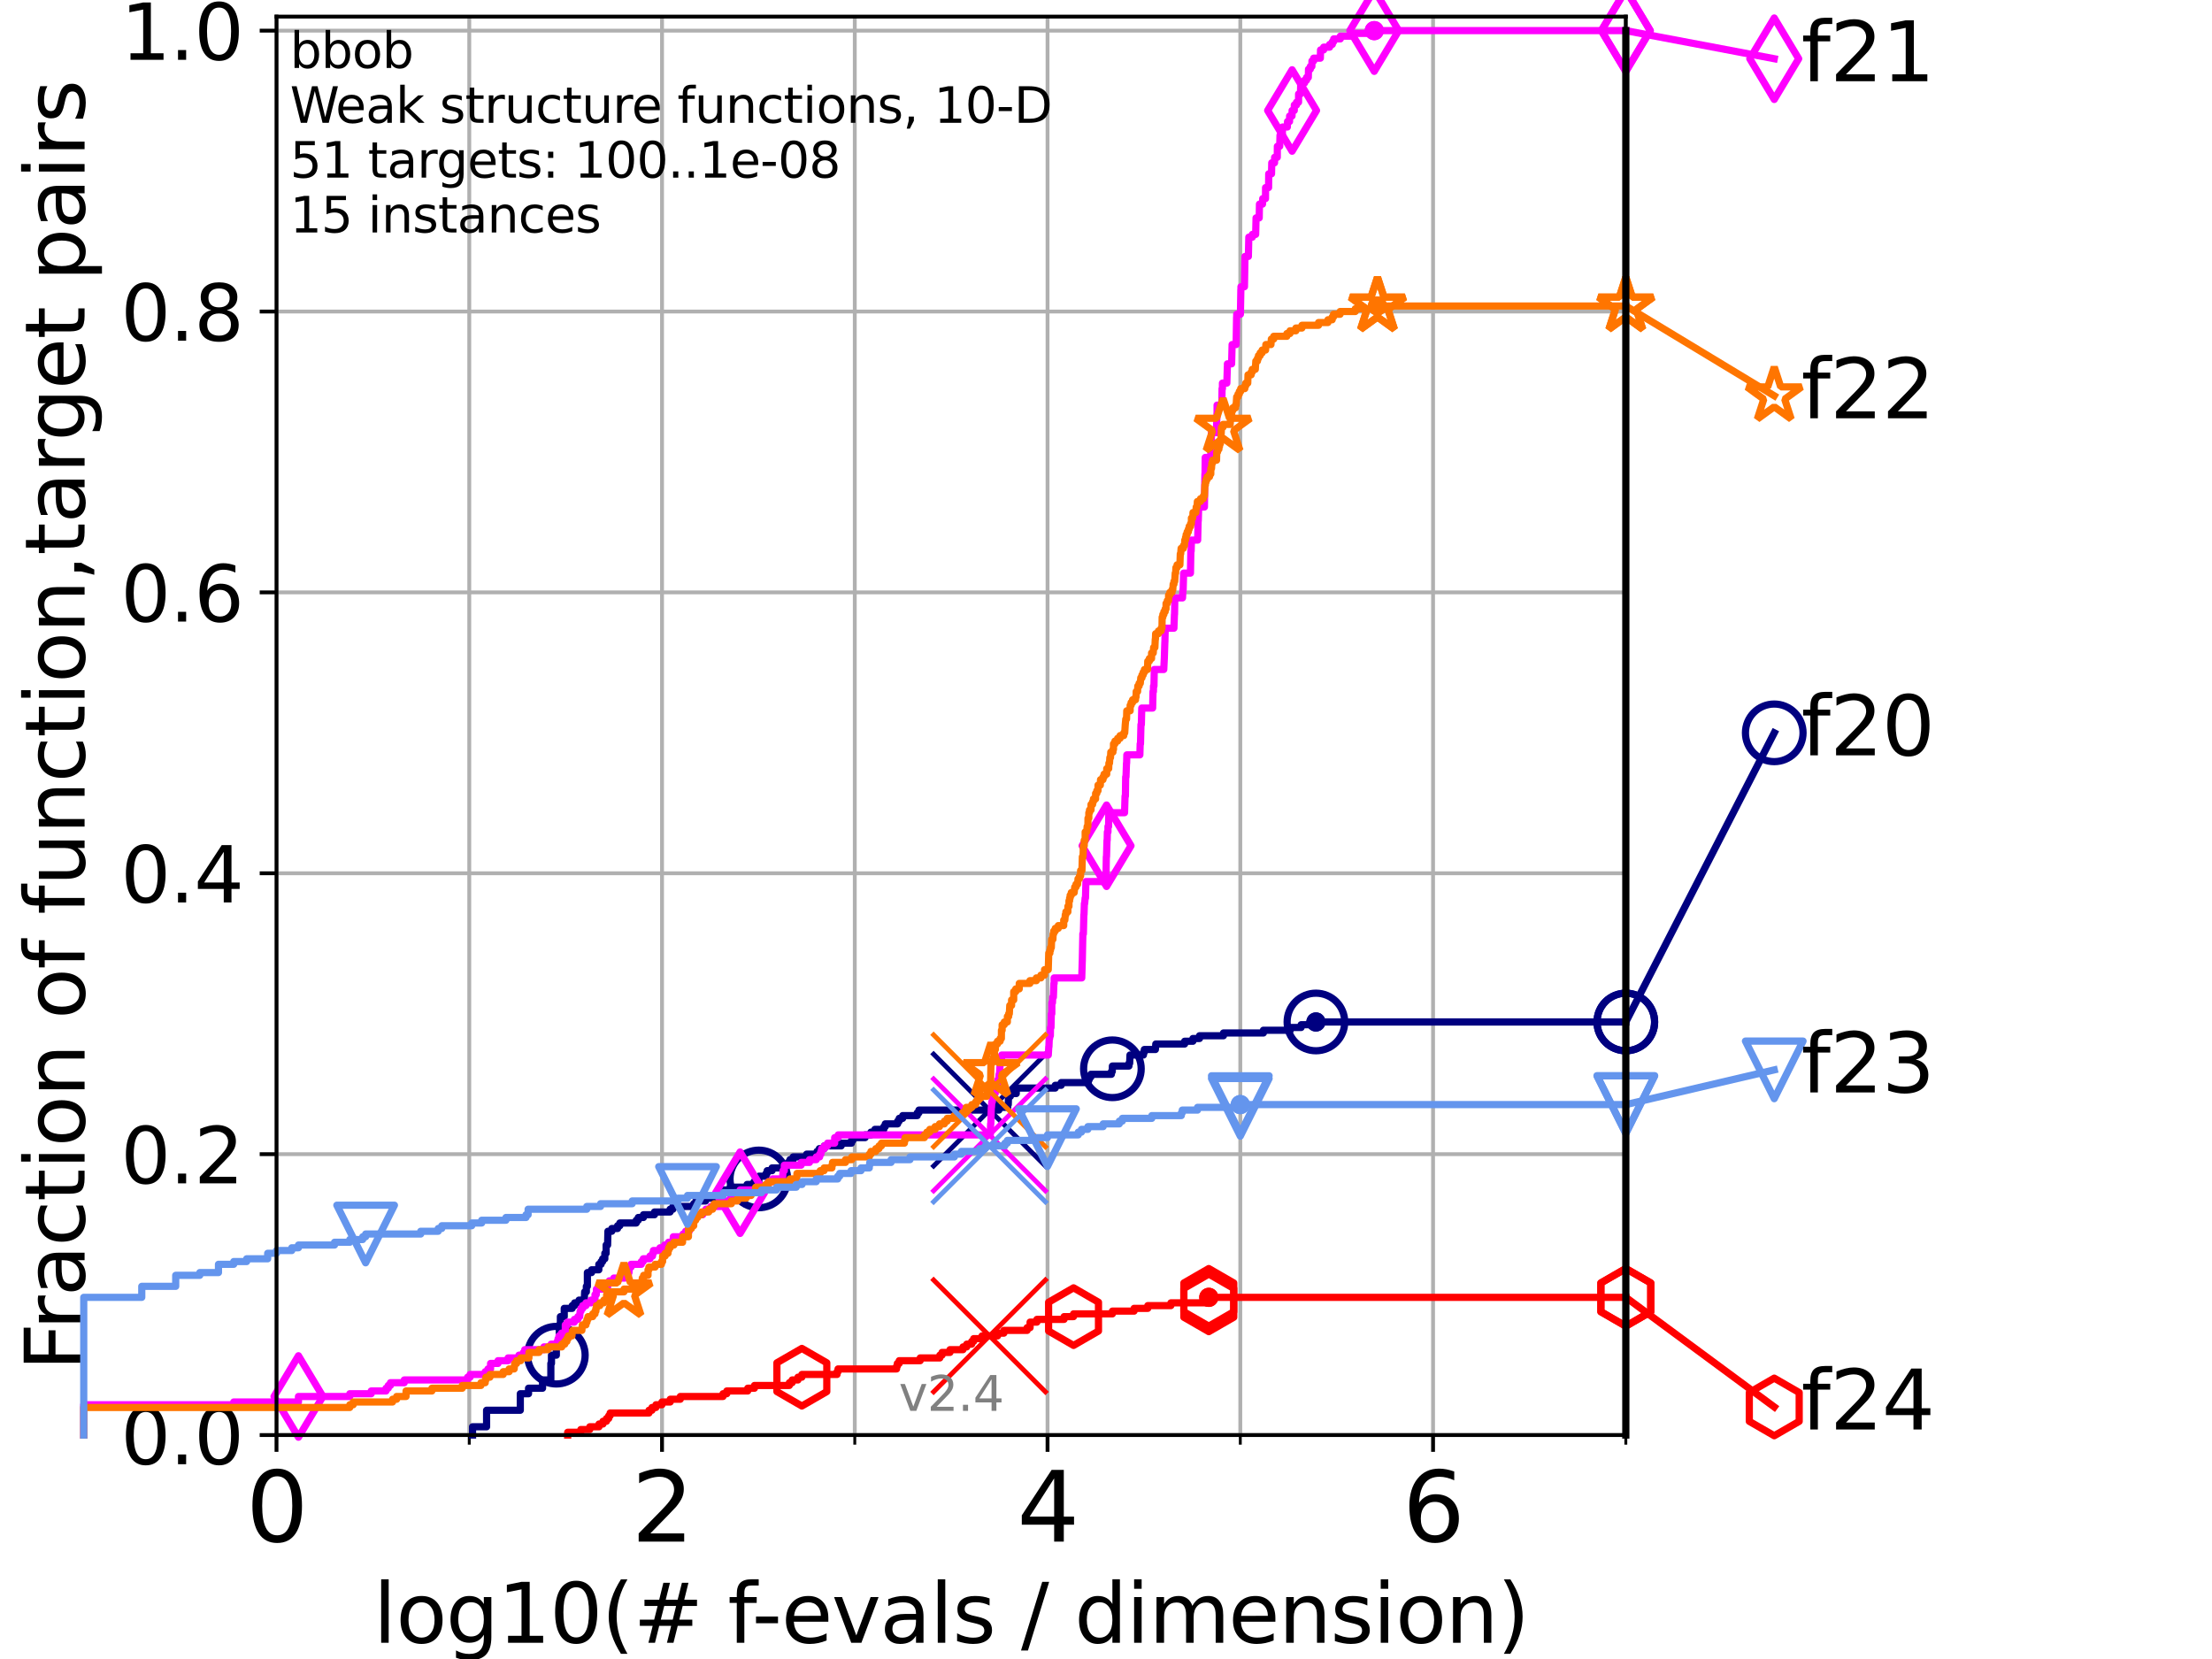 <?xml version="1.0" encoding="utf-8" standalone="no"?>
<!DOCTYPE svg PUBLIC "-//W3C//DTD SVG 1.1//EN"
  "http://www.w3.org/Graphics/SVG/1.1/DTD/svg11.dtd">
<svg height="345.6pt" version="1.1" viewBox="0 0 460.8 345.6" width="460.8pt" xmlns="http://www.w3.org/2000/svg" xmlns:xlink="http://www.w3.org/1999/xlink">
 <defs>
  <style type="text/css">*{stroke-linecap:butt;stroke-linejoin:round;}</style>
 </defs>
 <g id="figure_1">
  <g id="patch_1">
   <path d="M 0 345.6 
L 460.8 345.6 
L 460.8 0 
L 0 0 
z
" style="fill:#ffffff;"/>
  </g>
  <g id="axes_1">
   <g id="patch_2">
    <path d="M 57.6 298.944 
L 338.688 298.944 
L 338.688 3.456 
L 57.6 3.456 
z
" style="fill:#ffffff;"/>
   </g>
   <g id="matplotlib.axis_1">
    <g id="xtick_1">
     <g id="line2d_1">
      <path clip-path="url(#p0cf8b41741)" d="M 57.6 298.944 
L 57.6 3.456 
" style="fill:none;stroke:#b0b0b0;stroke-linecap:square;stroke-width:0.8;"/>
     </g>
     <g id="line2d_2">
      <defs>
       <path d="M 0 0 
L 0 3.5 
" id="m75d486fcf3" style="stroke:#000000;stroke-width:0.8;"/>
      </defs>
      <g>
       <use style="stroke:#000000;stroke-width:0.8;" x="57.6" xlink:href="#m75d486fcf3" y="298.944"/>
      </g>
     </g>
     <g id="text_1">
      <!-- 0 -->
      <g transform="translate(51.237 321.141)scale(0.2 -0.2)">
       <defs>
        <path d="M 2034 4250 
Q 1547 4250 1301 3770 
Q 1056 3291 1056 2328 
Q 1056 1369 1301 889 
Q 1547 409 2034 409 
Q 2525 409 2770 889 
Q 3016 1369 3016 2328 
Q 3016 3291 2770 3770 
Q 2525 4250 2034 4250 
z
M 2034 4750 
Q 2819 4750 3233 4129 
Q 3647 3509 3647 2328 
Q 3647 1150 3233 529 
Q 2819 -91 2034 -91 
Q 1250 -91 836 529 
Q 422 1150 422 2328 
Q 422 3509 836 4129 
Q 1250 4750 2034 4750 
z
" id="DejaVuSans-30" transform="scale(0.016)"/>
       </defs>
       <use xlink:href="#DejaVuSans-30"/>
      </g>
     </g>
    </g>
    <g id="xtick_2">
     <g id="line2d_3">
      <path clip-path="url(#p0cf8b41741)" d="M 137.911 298.944 
L 137.911 3.456 
" style="fill:none;stroke:#b0b0b0;stroke-linecap:square;stroke-width:0.8;"/>
     </g>
     <g id="line2d_4">
      <g>
       <use style="stroke:#000000;stroke-width:0.8;" x="137.911" xlink:href="#m75d486fcf3" y="298.944"/>
      </g>
     </g>
     <g id="text_2">
      <!-- 2 -->
      <g transform="translate(131.548 321.141)scale(0.2 -0.2)">
       <defs>
        <path d="M 1228 531 
L 3431 531 
L 3431 0 
L 469 0 
L 469 531 
Q 828 903 1448 1529 
Q 2069 2156 2228 2338 
Q 2531 2678 2651 2914 
Q 2772 3150 2772 3378 
Q 2772 3750 2511 3984 
Q 2250 4219 1831 4219 
Q 1534 4219 1204 4116 
Q 875 4013 500 3803 
L 500 4441 
Q 881 4594 1212 4672 
Q 1544 4750 1819 4750 
Q 2544 4750 2975 4387 
Q 3406 4025 3406 3419 
Q 3406 3131 3298 2873 
Q 3191 2616 2906 2266 
Q 2828 2175 2409 1742 
Q 1991 1309 1228 531 
z
" id="DejaVuSans-32" transform="scale(0.016)"/>
       </defs>
       <use xlink:href="#DejaVuSans-32"/>
      </g>
     </g>
    </g>
    <g id="xtick_3">
     <g id="line2d_5">
      <path clip-path="url(#p0cf8b41741)" d="M 218.222 298.944 
L 218.222 3.456 
" style="fill:none;stroke:#b0b0b0;stroke-linecap:square;stroke-width:0.8;"/>
     </g>
     <g id="line2d_6">
      <g>
       <use style="stroke:#000000;stroke-width:0.8;" x="218.222" xlink:href="#m75d486fcf3" y="298.944"/>
      </g>
     </g>
     <g id="text_3">
      <!-- 4 -->
      <g transform="translate(211.859 321.141)scale(0.2 -0.2)">
       <defs>
        <path d="M 2419 4116 
L 825 1625 
L 2419 1625 
L 2419 4116 
z
M 2253 4666 
L 3047 4666 
L 3047 1625 
L 3713 1625 
L 3713 1100 
L 3047 1100 
L 3047 0 
L 2419 0 
L 2419 1100 
L 313 1100 
L 313 1709 
L 2253 4666 
z
" id="DejaVuSans-34" transform="scale(0.016)"/>
       </defs>
       <use xlink:href="#DejaVuSans-34"/>
      </g>
     </g>
    </g>
    <g id="xtick_4">
     <g id="line2d_7">
      <path clip-path="url(#p0cf8b41741)" d="M 298.533 298.944 
L 298.533 3.456 
" style="fill:none;stroke:#b0b0b0;stroke-linecap:square;stroke-width:0.8;"/>
     </g>
     <g id="line2d_8">
      <g>
       <use style="stroke:#000000;stroke-width:0.8;" x="298.533" xlink:href="#m75d486fcf3" y="298.944"/>
      </g>
     </g>
     <g id="text_4">
      <!-- 6 -->
      <g transform="translate(292.17 321.141)scale(0.2 -0.2)">
       <defs>
        <path d="M 2113 2584 
Q 1688 2584 1439 2293 
Q 1191 2003 1191 1497 
Q 1191 994 1439 701 
Q 1688 409 2113 409 
Q 2538 409 2786 701 
Q 3034 994 3034 1497 
Q 3034 2003 2786 2293 
Q 2538 2584 2113 2584 
z
M 3366 4563 
L 3366 3988 
Q 3128 4100 2886 4159 
Q 2644 4219 2406 4219 
Q 1781 4219 1451 3797 
Q 1122 3375 1075 2522 
Q 1259 2794 1537 2939 
Q 1816 3084 2150 3084 
Q 2853 3084 3261 2657 
Q 3669 2231 3669 1497 
Q 3669 778 3244 343 
Q 2819 -91 2113 -91 
Q 1303 -91 875 529 
Q 447 1150 447 2328 
Q 447 3434 972 4092 
Q 1497 4750 2381 4750 
Q 2619 4750 2861 4703 
Q 3103 4656 3366 4563 
z
" id="DejaVuSans-36" transform="scale(0.016)"/>
       </defs>
       <use xlink:href="#DejaVuSans-36"/>
      </g>
     </g>
    </g>
    <g id="xtick_5">
     <g id="line2d_9">
      <path clip-path="url(#p0cf8b41741)" d="M 97.755 298.944 
L 97.755 3.456 
" style="fill:none;stroke:#b0b0b0;stroke-linecap:square;stroke-width:0.8;"/>
     </g>
     <g id="line2d_10">
      <defs>
       <path d="M 0 0 
L 0 2 
" id="m9bdfb9ccb8" style="stroke:#000000;stroke-width:0.6;"/>
      </defs>
      <g>
       <use style="stroke:#000000;stroke-width:0.6;" x="97.755" xlink:href="#m9bdfb9ccb8" y="298.944"/>
      </g>
     </g>
    </g>
    <g id="xtick_6">
     <g id="line2d_11">
      <path clip-path="url(#p0cf8b41741)" d="M 178.066 298.944 
L 178.066 3.456 
" style="fill:none;stroke:#b0b0b0;stroke-linecap:square;stroke-width:0.8;"/>
     </g>
     <g id="line2d_12">
      <g>
       <use style="stroke:#000000;stroke-width:0.6;" x="178.066" xlink:href="#m9bdfb9ccb8" y="298.944"/>
      </g>
     </g>
    </g>
    <g id="xtick_7">
     <g id="line2d_13">
      <path clip-path="url(#p0cf8b41741)" d="M 258.377 298.944 
L 258.377 3.456 
" style="fill:none;stroke:#b0b0b0;stroke-linecap:square;stroke-width:0.8;"/>
     </g>
     <g id="line2d_14">
      <g>
       <use style="stroke:#000000;stroke-width:0.6;" x="258.377" xlink:href="#m9bdfb9ccb8" y="298.944"/>
      </g>
     </g>
    </g>
    <g id="xtick_8">
     <g id="line2d_15">
      <path clip-path="url(#p0cf8b41741)" d="M 338.688 298.944 
L 338.688 3.456 
" style="fill:none;stroke:#b0b0b0;stroke-linecap:square;stroke-width:0.8;"/>
     </g>
     <g id="line2d_16">
      <g>
       <use style="stroke:#000000;stroke-width:0.6;" x="338.688" xlink:href="#m9bdfb9ccb8" y="298.944"/>
      </g>
     </g>
    </g>
    <g id="text_5">
     <!-- log10(# f-evals / dimension) -->
     <g transform="translate(77.764 342.218)scale(0.17 -0.17)">
      <defs>
       <path d="M 603 4863 
L 1178 4863 
L 1178 0 
L 603 0 
L 603 4863 
z
" id="DejaVuSans-6c" transform="scale(0.016)"/>
       <path d="M 1959 3097 
Q 1497 3097 1228 2736 
Q 959 2375 959 1747 
Q 959 1119 1226 758 
Q 1494 397 1959 397 
Q 2419 397 2687 759 
Q 2956 1122 2956 1747 
Q 2956 2369 2687 2733 
Q 2419 3097 1959 3097 
z
M 1959 3584 
Q 2709 3584 3137 3096 
Q 3566 2609 3566 1747 
Q 3566 888 3137 398 
Q 2709 -91 1959 -91 
Q 1206 -91 779 398 
Q 353 888 353 1747 
Q 353 2609 779 3096 
Q 1206 3584 1959 3584 
z
" id="DejaVuSans-6f" transform="scale(0.016)"/>
       <path d="M 2906 1791 
Q 2906 2416 2648 2759 
Q 2391 3103 1925 3103 
Q 1463 3103 1205 2759 
Q 947 2416 947 1791 
Q 947 1169 1205 825 
Q 1463 481 1925 481 
Q 2391 481 2648 825 
Q 2906 1169 2906 1791 
z
M 3481 434 
Q 3481 -459 3084 -895 
Q 2688 -1331 1869 -1331 
Q 1566 -1331 1297 -1286 
Q 1028 -1241 775 -1147 
L 775 -588 
Q 1028 -725 1275 -790 
Q 1522 -856 1778 -856 
Q 2344 -856 2625 -561 
Q 2906 -266 2906 331 
L 2906 616 
Q 2728 306 2450 153 
Q 2172 0 1784 0 
Q 1141 0 747 490 
Q 353 981 353 1791 
Q 353 2603 747 3093 
Q 1141 3584 1784 3584 
Q 2172 3584 2450 3431 
Q 2728 3278 2906 2969 
L 2906 3500 
L 3481 3500 
L 3481 434 
z
" id="DejaVuSans-67" transform="scale(0.016)"/>
       <path d="M 794 531 
L 1825 531 
L 1825 4091 
L 703 3866 
L 703 4441 
L 1819 4666 
L 2450 4666 
L 2450 531 
L 3481 531 
L 3481 0 
L 794 0 
L 794 531 
z
" id="DejaVuSans-31" transform="scale(0.016)"/>
       <path d="M 1984 4856 
Q 1566 4138 1362 3434 
Q 1159 2731 1159 2009 
Q 1159 1288 1364 580 
Q 1569 -128 1984 -844 
L 1484 -844 
Q 1016 -109 783 600 
Q 550 1309 550 2009 
Q 550 2706 781 3412 
Q 1013 4119 1484 4856 
L 1984 4856 
z
" id="DejaVuSans-28" transform="scale(0.016)"/>
       <path d="M 3272 2816 
L 2363 2816 
L 2100 1772 
L 3016 1772 
L 3272 2816 
z
M 2803 4594 
L 2478 3297 
L 3391 3297 
L 3719 4594 
L 4219 4594 
L 3897 3297 
L 4872 3297 
L 4872 2816 
L 3775 2816 
L 3519 1772 
L 4513 1772 
L 4513 1294 
L 3397 1294 
L 3072 0 
L 2572 0 
L 2894 1294 
L 1978 1294 
L 1656 0 
L 1153 0 
L 1478 1294 
L 494 1294 
L 494 1772 
L 1594 1772 
L 1856 2816 
L 850 2816 
L 850 3297 
L 1978 3297 
L 2297 4594 
L 2803 4594 
z
" id="DejaVuSans-23" transform="scale(0.016)"/>
       <path id="DejaVuSans-20" transform="scale(0.016)"/>
       <path d="M 2375 4863 
L 2375 4384 
L 1825 4384 
Q 1516 4384 1395 4259 
Q 1275 4134 1275 3809 
L 1275 3500 
L 2222 3500 
L 2222 3053 
L 1275 3053 
L 1275 0 
L 697 0 
L 697 3053 
L 147 3053 
L 147 3500 
L 697 3500 
L 697 3744 
Q 697 4328 969 4595 
Q 1241 4863 1831 4863 
L 2375 4863 
z
" id="DejaVuSans-66" transform="scale(0.016)"/>
       <path d="M 313 2009 
L 1997 2009 
L 1997 1497 
L 313 1497 
L 313 2009 
z
" id="DejaVuSans-2d" transform="scale(0.016)"/>
       <path d="M 3597 1894 
L 3597 1613 
L 953 1613 
Q 991 1019 1311 708 
Q 1631 397 2203 397 
Q 2534 397 2845 478 
Q 3156 559 3463 722 
L 3463 178 
Q 3153 47 2828 -22 
Q 2503 -91 2169 -91 
Q 1331 -91 842 396 
Q 353 884 353 1716 
Q 353 2575 817 3079 
Q 1281 3584 2069 3584 
Q 2775 3584 3186 3129 
Q 3597 2675 3597 1894 
z
M 3022 2063 
Q 3016 2534 2758 2815 
Q 2500 3097 2075 3097 
Q 1594 3097 1305 2825 
Q 1016 2553 972 2059 
L 3022 2063 
z
" id="DejaVuSans-65" transform="scale(0.016)"/>
       <path d="M 191 3500 
L 800 3500 
L 1894 563 
L 2988 3500 
L 3597 3500 
L 2284 0 
L 1503 0 
L 191 3500 
z
" id="DejaVuSans-76" transform="scale(0.016)"/>
       <path d="M 2194 1759 
Q 1497 1759 1228 1600 
Q 959 1441 959 1056 
Q 959 750 1161 570 
Q 1363 391 1709 391 
Q 2188 391 2477 730 
Q 2766 1069 2766 1631 
L 2766 1759 
L 2194 1759 
z
M 3341 1997 
L 3341 0 
L 2766 0 
L 2766 531 
Q 2569 213 2275 61 
Q 1981 -91 1556 -91 
Q 1019 -91 701 211 
Q 384 513 384 1019 
Q 384 1609 779 1909 
Q 1175 2209 1959 2209 
L 2766 2209 
L 2766 2266 
Q 2766 2663 2505 2880 
Q 2244 3097 1772 3097 
Q 1472 3097 1187 3025 
Q 903 2953 641 2809 
L 641 3341 
Q 956 3463 1253 3523 
Q 1550 3584 1831 3584 
Q 2591 3584 2966 3190 
Q 3341 2797 3341 1997 
z
" id="DejaVuSans-61" transform="scale(0.016)"/>
       <path d="M 2834 3397 
L 2834 2853 
Q 2591 2978 2328 3040 
Q 2066 3103 1784 3103 
Q 1356 3103 1142 2972 
Q 928 2841 928 2578 
Q 928 2378 1081 2264 
Q 1234 2150 1697 2047 
L 1894 2003 
Q 2506 1872 2764 1633 
Q 3022 1394 3022 966 
Q 3022 478 2636 193 
Q 2250 -91 1575 -91 
Q 1294 -91 989 -36 
Q 684 19 347 128 
L 347 722 
Q 666 556 975 473 
Q 1284 391 1588 391 
Q 1994 391 2212 530 
Q 2431 669 2431 922 
Q 2431 1156 2273 1281 
Q 2116 1406 1581 1522 
L 1381 1569 
Q 847 1681 609 1914 
Q 372 2147 372 2553 
Q 372 3047 722 3315 
Q 1072 3584 1716 3584 
Q 2034 3584 2315 3537 
Q 2597 3491 2834 3397 
z
" id="DejaVuSans-73" transform="scale(0.016)"/>
       <path d="M 1625 4666 
L 2156 4666 
L 531 -594 
L 0 -594 
L 1625 4666 
z
" id="DejaVuSans-2f" transform="scale(0.016)"/>
       <path d="M 2906 2969 
L 2906 4863 
L 3481 4863 
L 3481 0 
L 2906 0 
L 2906 525 
Q 2725 213 2448 61 
Q 2172 -91 1784 -91 
Q 1150 -91 751 415 
Q 353 922 353 1747 
Q 353 2572 751 3078 
Q 1150 3584 1784 3584 
Q 2172 3584 2448 3432 
Q 2725 3281 2906 2969 
z
M 947 1747 
Q 947 1113 1208 752 
Q 1469 391 1925 391 
Q 2381 391 2643 752 
Q 2906 1113 2906 1747 
Q 2906 2381 2643 2742 
Q 2381 3103 1925 3103 
Q 1469 3103 1208 2742 
Q 947 2381 947 1747 
z
" id="DejaVuSans-64" transform="scale(0.016)"/>
       <path d="M 603 3500 
L 1178 3500 
L 1178 0 
L 603 0 
L 603 3500 
z
M 603 4863 
L 1178 4863 
L 1178 4134 
L 603 4134 
L 603 4863 
z
" id="DejaVuSans-69" transform="scale(0.016)"/>
       <path d="M 3328 2828 
Q 3544 3216 3844 3400 
Q 4144 3584 4550 3584 
Q 5097 3584 5394 3201 
Q 5691 2819 5691 2113 
L 5691 0 
L 5113 0 
L 5113 2094 
Q 5113 2597 4934 2840 
Q 4756 3084 4391 3084 
Q 3944 3084 3684 2787 
Q 3425 2491 3425 1978 
L 3425 0 
L 2847 0 
L 2847 2094 
Q 2847 2600 2669 2842 
Q 2491 3084 2119 3084 
Q 1678 3084 1418 2786 
Q 1159 2488 1159 1978 
L 1159 0 
L 581 0 
L 581 3500 
L 1159 3500 
L 1159 2956 
Q 1356 3278 1631 3431 
Q 1906 3584 2284 3584 
Q 2666 3584 2933 3390 
Q 3200 3197 3328 2828 
z
" id="DejaVuSans-6d" transform="scale(0.016)"/>
       <path d="M 3513 2113 
L 3513 0 
L 2938 0 
L 2938 2094 
Q 2938 2591 2744 2837 
Q 2550 3084 2163 3084 
Q 1697 3084 1428 2787 
Q 1159 2491 1159 1978 
L 1159 0 
L 581 0 
L 581 3500 
L 1159 3500 
L 1159 2956 
Q 1366 3272 1645 3428 
Q 1925 3584 2291 3584 
Q 2894 3584 3203 3211 
Q 3513 2838 3513 2113 
z
" id="DejaVuSans-6e" transform="scale(0.016)"/>
       <path d="M 513 4856 
L 1013 4856 
Q 1481 4119 1714 3412 
Q 1947 2706 1947 2009 
Q 1947 1309 1714 600 
Q 1481 -109 1013 -844 
L 513 -844 
Q 928 -128 1133 580 
Q 1338 1288 1338 2009 
Q 1338 2731 1133 3434 
Q 928 4138 513 4856 
z
" id="DejaVuSans-29" transform="scale(0.016)"/>
      </defs>
      <use xlink:href="#DejaVuSans-6c"/>
      <use x="27.783" xlink:href="#DejaVuSans-6f"/>
      <use x="88.965" xlink:href="#DejaVuSans-67"/>
      <use x="152.441" xlink:href="#DejaVuSans-31"/>
      <use x="216.064" xlink:href="#DejaVuSans-30"/>
      <use x="279.688" xlink:href="#DejaVuSans-28"/>
      <use x="318.701" xlink:href="#DejaVuSans-23"/>
      <use x="402.49" xlink:href="#DejaVuSans-20"/>
      <use x="434.277" xlink:href="#DejaVuSans-66"/>
      <use x="463.982" xlink:href="#DejaVuSans-2d"/>
      <use x="500.066" xlink:href="#DejaVuSans-65"/>
      <use x="561.59" xlink:href="#DejaVuSans-76"/>
      <use x="620.77" xlink:href="#DejaVuSans-61"/>
      <use x="682.049" xlink:href="#DejaVuSans-6c"/>
      <use x="709.832" xlink:href="#DejaVuSans-73"/>
      <use x="761.932" xlink:href="#DejaVuSans-20"/>
      <use x="793.719" xlink:href="#DejaVuSans-2f"/>
      <use x="827.41" xlink:href="#DejaVuSans-20"/>
      <use x="859.197" xlink:href="#DejaVuSans-64"/>
      <use x="922.674" xlink:href="#DejaVuSans-69"/>
      <use x="950.457" xlink:href="#DejaVuSans-6d"/>
      <use x="1047.869" xlink:href="#DejaVuSans-65"/>
      <use x="1109.393" xlink:href="#DejaVuSans-6e"/>
      <use x="1172.771" xlink:href="#DejaVuSans-73"/>
      <use x="1224.871" xlink:href="#DejaVuSans-69"/>
      <use x="1252.654" xlink:href="#DejaVuSans-6f"/>
      <use x="1313.836" xlink:href="#DejaVuSans-6e"/>
      <use x="1377.215" xlink:href="#DejaVuSans-29"/>
     </g>
    </g>
   </g>
   <g id="matplotlib.axis_2">
    <g id="ytick_1">
     <g id="line2d_17">
      <path clip-path="url(#p0cf8b41741)" d="M 57.6 298.944 
L 338.688 298.944 
" style="fill:none;stroke:#b0b0b0;stroke-linecap:square;stroke-width:0.8;"/>
     </g>
     <g id="line2d_18">
      <defs>
       <path d="M 0 0 
L -3.5 0 
" id="m20b1a43c53" style="stroke:#000000;stroke-width:0.8;"/>
      </defs>
      <g>
       <use style="stroke:#000000;stroke-width:0.8;" x="57.6" xlink:href="#m20b1a43c53" y="298.944"/>
      </g>
     </g>
     <g id="text_6">
      <!-- 0.0 -->
      <g transform="translate(25.155 305.023)scale(0.16 -0.16)">
       <defs>
        <path d="M 684 794 
L 1344 794 
L 1344 0 
L 684 0 
L 684 794 
z
" id="DejaVuSans-2e" transform="scale(0.016)"/>
       </defs>
       <use xlink:href="#DejaVuSans-30"/>
       <use x="63.623" xlink:href="#DejaVuSans-2e"/>
       <use x="95.41" xlink:href="#DejaVuSans-30"/>
      </g>
     </g>
    </g>
    <g id="ytick_2">
     <g id="line2d_19">
      <path clip-path="url(#p0cf8b41741)" d="M 57.6 240.432 
L 338.688 240.432 
" style="fill:none;stroke:#b0b0b0;stroke-linecap:square;stroke-width:0.8;"/>
     </g>
     <g id="line2d_20">
      <g>
       <use style="stroke:#000000;stroke-width:0.8;" x="57.6" xlink:href="#m20b1a43c53" y="240.432"/>
      </g>
     </g>
     <g id="text_7">
      <!-- 0.2 -->
      <g transform="translate(25.155 246.51)scale(0.16 -0.16)">
       <use xlink:href="#DejaVuSans-30"/>
       <use x="63.623" xlink:href="#DejaVuSans-2e"/>
       <use x="95.41" xlink:href="#DejaVuSans-32"/>
      </g>
     </g>
    </g>
    <g id="ytick_3">
     <g id="line2d_21">
      <path clip-path="url(#p0cf8b41741)" d="M 57.6 181.919 
L 338.688 181.919 
" style="fill:none;stroke:#b0b0b0;stroke-linecap:square;stroke-width:0.8;"/>
     </g>
     <g id="line2d_22">
      <g>
       <use style="stroke:#000000;stroke-width:0.8;" x="57.6" xlink:href="#m20b1a43c53" y="181.919"/>
      </g>
     </g>
     <g id="text_8">
      <!-- 0.4 -->
      <g transform="translate(25.155 187.998)scale(0.16 -0.16)">
       <use xlink:href="#DejaVuSans-30"/>
       <use x="63.623" xlink:href="#DejaVuSans-2e"/>
       <use x="95.41" xlink:href="#DejaVuSans-34"/>
      </g>
     </g>
    </g>
    <g id="ytick_4">
     <g id="line2d_23">
      <path clip-path="url(#p0cf8b41741)" d="M 57.6 123.407 
L 338.688 123.407 
" style="fill:none;stroke:#b0b0b0;stroke-linecap:square;stroke-width:0.8;"/>
     </g>
     <g id="line2d_24">
      <g>
       <use style="stroke:#000000;stroke-width:0.8;" x="57.6" xlink:href="#m20b1a43c53" y="123.407"/>
      </g>
     </g>
     <g id="text_9">
      <!-- 0.6 -->
      <g transform="translate(25.155 129.485)scale(0.16 -0.16)">
       <use xlink:href="#DejaVuSans-30"/>
       <use x="63.623" xlink:href="#DejaVuSans-2e"/>
       <use x="95.41" xlink:href="#DejaVuSans-36"/>
      </g>
     </g>
    </g>
    <g id="ytick_5">
     <g id="line2d_25">
      <path clip-path="url(#p0cf8b41741)" d="M 57.6 64.894 
L 338.688 64.894 
" style="fill:none;stroke:#b0b0b0;stroke-linecap:square;stroke-width:0.8;"/>
     </g>
     <g id="line2d_26">
      <g>
       <use style="stroke:#000000;stroke-width:0.8;" x="57.6" xlink:href="#m20b1a43c53" y="64.894"/>
      </g>
     </g>
     <g id="text_10">
      <!-- 0.8 -->
      <g transform="translate(25.155 70.973)scale(0.16 -0.16)">
       <defs>
        <path d="M 2034 2216 
Q 1584 2216 1326 1975 
Q 1069 1734 1069 1313 
Q 1069 891 1326 650 
Q 1584 409 2034 409 
Q 2484 409 2743 651 
Q 3003 894 3003 1313 
Q 3003 1734 2745 1975 
Q 2488 2216 2034 2216 
z
M 1403 2484 
Q 997 2584 770 2862 
Q 544 3141 544 3541 
Q 544 4100 942 4425 
Q 1341 4750 2034 4750 
Q 2731 4750 3128 4425 
Q 3525 4100 3525 3541 
Q 3525 3141 3298 2862 
Q 3072 2584 2669 2484 
Q 3125 2378 3379 2068 
Q 3634 1759 3634 1313 
Q 3634 634 3220 271 
Q 2806 -91 2034 -91 
Q 1263 -91 848 271 
Q 434 634 434 1313 
Q 434 1759 690 2068 
Q 947 2378 1403 2484 
z
M 1172 3481 
Q 1172 3119 1398 2916 
Q 1625 2713 2034 2713 
Q 2441 2713 2670 2916 
Q 2900 3119 2900 3481 
Q 2900 3844 2670 4047 
Q 2441 4250 2034 4250 
Q 1625 4250 1398 4047 
Q 1172 3844 1172 3481 
z
" id="DejaVuSans-38" transform="scale(0.016)"/>
       </defs>
       <use xlink:href="#DejaVuSans-30"/>
       <use x="63.623" xlink:href="#DejaVuSans-2e"/>
       <use x="95.41" xlink:href="#DejaVuSans-38"/>
      </g>
     </g>
    </g>
    <g id="ytick_6">
     <g id="line2d_27">
      <path clip-path="url(#p0cf8b41741)" d="M 57.6 6.382 
L 338.688 6.382 
" style="fill:none;stroke:#b0b0b0;stroke-linecap:square;stroke-width:0.8;"/>
     </g>
     <g id="line2d_28">
      <g>
       <use style="stroke:#000000;stroke-width:0.8;" x="57.6" xlink:href="#m20b1a43c53" y="6.382"/>
      </g>
     </g>
     <g id="text_11">
      <!-- 1.0 -->
      <g transform="translate(25.155 12.46)scale(0.16 -0.16)">
       <use xlink:href="#DejaVuSans-31"/>
       <use x="63.623" xlink:href="#DejaVuSans-2e"/>
       <use x="95.41" xlink:href="#DejaVuSans-30"/>
      </g>
     </g>
    </g>
    <g id="text_12">
     <!-- Fraction of function,target pairs -->
     <g transform="translate(17.62 285.585)rotate(-90)scale(0.17 -0.17)">
      <defs>
       <path d="M 628 4666 
L 3309 4666 
L 3309 4134 
L 1259 4134 
L 1259 2759 
L 3109 2759 
L 3109 2228 
L 1259 2228 
L 1259 0 
L 628 0 
L 628 4666 
z
" id="DejaVuSans-46" transform="scale(0.016)"/>
       <path d="M 2631 2963 
Q 2534 3019 2420 3045 
Q 2306 3072 2169 3072 
Q 1681 3072 1420 2755 
Q 1159 2438 1159 1844 
L 1159 0 
L 581 0 
L 581 3500 
L 1159 3500 
L 1159 2956 
Q 1341 3275 1631 3429 
Q 1922 3584 2338 3584 
Q 2397 3584 2469 3576 
Q 2541 3569 2628 3553 
L 2631 2963 
z
" id="DejaVuSans-72" transform="scale(0.016)"/>
       <path d="M 3122 3366 
L 3122 2828 
Q 2878 2963 2633 3030 
Q 2388 3097 2138 3097 
Q 1578 3097 1268 2742 
Q 959 2388 959 1747 
Q 959 1106 1268 751 
Q 1578 397 2138 397 
Q 2388 397 2633 464 
Q 2878 531 3122 666 
L 3122 134 
Q 2881 22 2623 -34 
Q 2366 -91 2075 -91 
Q 1284 -91 818 406 
Q 353 903 353 1747 
Q 353 2603 823 3093 
Q 1294 3584 2113 3584 
Q 2378 3584 2631 3529 
Q 2884 3475 3122 3366 
z
" id="DejaVuSans-63" transform="scale(0.016)"/>
       <path d="M 1172 4494 
L 1172 3500 
L 2356 3500 
L 2356 3053 
L 1172 3053 
L 1172 1153 
Q 1172 725 1289 603 
Q 1406 481 1766 481 
L 2356 481 
L 2356 0 
L 1766 0 
Q 1100 0 847 248 
Q 594 497 594 1153 
L 594 3053 
L 172 3053 
L 172 3500 
L 594 3500 
L 594 4494 
L 1172 4494 
z
" id="DejaVuSans-74" transform="scale(0.016)"/>
       <path d="M 544 1381 
L 544 3500 
L 1119 3500 
L 1119 1403 
Q 1119 906 1312 657 
Q 1506 409 1894 409 
Q 2359 409 2629 706 
Q 2900 1003 2900 1516 
L 2900 3500 
L 3475 3500 
L 3475 0 
L 2900 0 
L 2900 538 
Q 2691 219 2414 64 
Q 2138 -91 1772 -91 
Q 1169 -91 856 284 
Q 544 659 544 1381 
z
M 1991 3584 
L 1991 3584 
z
" id="DejaVuSans-75" transform="scale(0.016)"/>
       <path d="M 750 794 
L 1409 794 
L 1409 256 
L 897 -744 
L 494 -744 
L 750 256 
L 750 794 
z
" id="DejaVuSans-2c" transform="scale(0.016)"/>
       <path d="M 1159 525 
L 1159 -1331 
L 581 -1331 
L 581 3500 
L 1159 3500 
L 1159 2969 
Q 1341 3281 1617 3432 
Q 1894 3584 2278 3584 
Q 2916 3584 3314 3078 
Q 3713 2572 3713 1747 
Q 3713 922 3314 415 
Q 2916 -91 2278 -91 
Q 1894 -91 1617 61 
Q 1341 213 1159 525 
z
M 3116 1747 
Q 3116 2381 2855 2742 
Q 2594 3103 2138 3103 
Q 1681 3103 1420 2742 
Q 1159 2381 1159 1747 
Q 1159 1113 1420 752 
Q 1681 391 2138 391 
Q 2594 391 2855 752 
Q 3116 1113 3116 1747 
z
" id="DejaVuSans-70" transform="scale(0.016)"/>
      </defs>
      <use xlink:href="#DejaVuSans-46"/>
      <use x="50.27" xlink:href="#DejaVuSans-72"/>
      <use x="91.383" xlink:href="#DejaVuSans-61"/>
      <use x="152.662" xlink:href="#DejaVuSans-63"/>
      <use x="207.643" xlink:href="#DejaVuSans-74"/>
      <use x="246.852" xlink:href="#DejaVuSans-69"/>
      <use x="274.635" xlink:href="#DejaVuSans-6f"/>
      <use x="335.816" xlink:href="#DejaVuSans-6e"/>
      <use x="399.195" xlink:href="#DejaVuSans-20"/>
      <use x="430.982" xlink:href="#DejaVuSans-6f"/>
      <use x="492.164" xlink:href="#DejaVuSans-66"/>
      <use x="527.369" xlink:href="#DejaVuSans-20"/>
      <use x="559.156" xlink:href="#DejaVuSans-66"/>
      <use x="594.361" xlink:href="#DejaVuSans-75"/>
      <use x="657.74" xlink:href="#DejaVuSans-6e"/>
      <use x="721.119" xlink:href="#DejaVuSans-63"/>
      <use x="776.1" xlink:href="#DejaVuSans-74"/>
      <use x="815.309" xlink:href="#DejaVuSans-69"/>
      <use x="843.092" xlink:href="#DejaVuSans-6f"/>
      <use x="904.273" xlink:href="#DejaVuSans-6e"/>
      <use x="967.652" xlink:href="#DejaVuSans-2c"/>
      <use x="999.439" xlink:href="#DejaVuSans-74"/>
      <use x="1038.648" xlink:href="#DejaVuSans-61"/>
      <use x="1099.928" xlink:href="#DejaVuSans-72"/>
      <use x="1139.291" xlink:href="#DejaVuSans-67"/>
      <use x="1202.768" xlink:href="#DejaVuSans-65"/>
      <use x="1264.291" xlink:href="#DejaVuSans-74"/>
      <use x="1303.5" xlink:href="#DejaVuSans-20"/>
      <use x="1335.287" xlink:href="#DejaVuSans-70"/>
      <use x="1398.764" xlink:href="#DejaVuSans-61"/>
      <use x="1460.043" xlink:href="#DejaVuSans-69"/>
      <use x="1487.826" xlink:href="#DejaVuSans-72"/>
      <use x="1528.939" xlink:href="#DejaVuSans-73"/>
     </g>
    </g>
   </g>
   <g id="line2d_29">
    <defs>
     <path d="M 0 1.5 
C 0.398 1.5 0.779 1.342 1.061 1.061 
C 1.342 0.779 1.5 0.398 1.5 0 
C 1.5 -0.398 1.342 -0.779 1.061 -1.061 
C 0.779 -1.342 0.398 -1.5 0 -1.5 
C -0.398 -1.5 -0.779 -1.342 -1.061 -1.061 
C -1.342 -0.779 -1.5 -0.398 -1.5 0 
C -1.5 0.398 -1.342 0.779 -1.061 1.061 
C -0.779 1.342 -0.398 1.5 0 1.5 
z
" id="m9ed5a7d404" style="stroke:#000080;"/>
    </defs>
    <g>
     <use style="fill:#000080;stroke:#000080;" x="274.13" xlink:href="#m9ed5a7d404" y="212.896"/>
     <use style="fill:#000080;stroke:#000080;" x="274.13" xlink:href="#m9ed5a7d404" y="212.896"/>
    </g>
   </g>
   <g id="line2d_30">
    <path d="M 98.439 298.944 
L 98.439 297.223 
L 101.366 297.223 
L 101.366 293.781 
L 108.389 293.781 
L 108.389 290.339 
L 110.103 290.339 
L 110.103 289.192 
L 113.023 289.192 
L 113.023 287.471 
L 114.751 287.471 
L 114.751 284.029 
L 114.882 284.029 
L 114.882 282.308 
L 115.897 282.308 
L 115.897 280.013 
L 116.503 280.013 
L 116.503 275.998 
L 116.739 275.998 
L 116.739 274.277 
L 117.542 274.277 
L 117.542 272.556 
L 119.199 272.556 
L 119.199 271.982 
L 119.702 271.982 
L 119.702 271.409 
L 120.619 271.409 
L 120.619 270.835 
L 121.712 270.835 
L 121.8 269.114 
L 122.148 269.114 
L 122.148 267.967 
L 122.362 267.967 
L 122.362 265.099 
L 123.233 265.099 
L 123.233 264.525 
L 124.744 264.525 
L 124.744 263.378 
L 125.22 263.378 
L 125.22 262.804 
L 125.542 262.804 
L 125.542 262.23 
L 125.996 262.23 
L 125.996 261.083 
L 126.27 261.083 
L 126.27 259.362 
L 126.574 259.362 
L 126.64 256.494 
L 127.453 256.494 
L 127.453 255.92 
L 128.65 255.92 
L 128.65 255.346 
L 129.118 255.346 
L 129.118 254.773 
L 132.542 254.773 
L 132.542 254.199 
L 132.964 254.199 
L 132.964 253.626 
L 134.041 253.626 
L 134.041 253.052 
L 136.343 253.052 
L 136.343 252.478 
L 139.589 252.478 
L 139.589 251.905 
L 140.181 251.905 
L 140.181 251.331 
L 144.511 251.331 
L 144.511 250.757 
L 144.97 250.757 
L 144.97 250.184 
L 146.989 250.184 
L 146.989 249.61 
L 148.948 249.61 
L 148.948 249.036 
L 149.753 249.036 
L 149.753 248.463 
L 150.582 248.463 
L 150.582 247.889 
L 152.084 247.889 
L 152.084 247.315 
L 155.628 247.315 
L 155.628 246.742 
L 157.076 246.742 
L 157.076 246.168 
L 158.075 246.168 
L 158.108 245.021 
L 159.583 245.021 
L 159.583 244.447 
L 159.818 244.447 
L 159.818 243.873 
L 160.835 243.873 
L 160.835 243.3 
L 163.793 243.3 
L 163.793 242.726 
L 164.176 242.726 
L 164.176 242.152 
L 164.558 242.152 
L 164.558 241.579 
L 165.23 241.579 
L 165.23 241.005 
L 168.032 241.005 
L 168.032 240.432 
L 170.204 240.432 
L 170.204 239.858 
L 170.679 239.858 
L 170.679 239.284 
L 171.724 239.284 
L 171.724 238.711 
L 175.238 238.711 
L 175.238 238.137 
L 177.38 238.137 
L 177.38 237.563 
L 177.675 237.563 
L 177.675 236.99 
L 180.216 236.99 
L 180.216 236.416 
L 181.435 236.416 
L 181.435 235.842 
L 182.258 235.842 
L 182.258 235.269 
L 184.115 235.269 
L 184.115 234.695 
L 184.417 234.695 
L 184.417 234.121 
L 186.994 234.121 
L 186.994 233.548 
L 187.322 233.548 
L 187.322 232.974 
L 188.047 232.974 
L 188.047 232.4 
L 191.077 232.4 
L 191.077 231.827 
L 191.429 231.827 
L 191.429 231.253 
L 208.089 231.253 
L 208.089 230.679 
L 209.922 230.679 
L 209.922 230.106 
L 210.041 230.106 
L 210.086 228.385 
L 210.479 228.385 
L 210.479 227.811 
L 211.705 227.811 
L 211.705 226.664 
L 219.823 226.664 
L 219.823 226.09 
L 221.067 226.09 
L 221.067 225.517 
L 226.712 225.517 
L 226.712 224.943 
L 226.891 224.943 
L 226.891 224.369 
L 227.24 224.369 
L 227.24 223.796 
L 231.522 223.796 
L 231.522 223.222 
L 231.707 223.222 
L 231.733 222.075 
L 235.177 222.075 
L 235.177 221.501 
L 235.328 221.501 
L 235.396 219.78 
L 238.198 219.78 
L 238.198 219.206 
L 238.382 219.206 
L 238.382 218.633 
L 240.691 218.633 
L 240.772 217.485 
L 246.784 217.485 
L 246.784 216.912 
L 248.504 216.912 
L 248.504 216.338 
L 249.882 216.338 
L 249.882 215.765 
L 254.868 215.765 
L 254.868 215.191 
L 263.189 215.191 
L 263.189 214.617 
L 268.789 214.617 
L 268.789 214.044 
L 271.046 214.044 
L 271.046 213.47 
L 274.13 213.47 
L 274.13 212.896 
L 338.688 212.896 
L 338.688 212.896 
" style="fill:none;stroke:#000080;stroke-linecap:square;stroke-width:1.5;"/>
   </g>
   <g id="line2d_31">
    <defs>
     <path d="M 0 6 
C 1.591 6 3.117 5.368 4.243 4.243 
C 5.368 3.117 6 1.591 6 0 
C 6 -1.591 5.368 -3.117 4.243 -4.243 
C 3.117 -5.368 1.591 -6 0 -6 
C -1.591 -6 -3.117 -5.368 -4.243 -4.243 
C -5.368 -3.117 -6 -1.591 -6 0 
C -6 1.591 -5.368 3.117 -4.243 4.243 
C -3.117 5.368 -1.591 6 0 6 
z
" id="m14992f5dc4" style="stroke:#000080;stroke-width:1.5;"/>
    </defs>
    <g>
     <use style="fill-opacity:0;stroke:#000080;stroke-width:1.5;" x="115.897" xlink:href="#m14992f5dc4" y="282.308"/>
     <use style="fill-opacity:0;stroke:#000080;stroke-width:1.5;" x="158.075" xlink:href="#m14992f5dc4" y="245.594"/>
     <use style="fill-opacity:0;stroke:#000080;stroke-width:1.5;" x="231.733" xlink:href="#m14992f5dc4" y="222.648"/>
     <use style="fill-opacity:0;stroke:#000080;stroke-width:1.5;" x="274.13" xlink:href="#m14992f5dc4" y="212.896"/>
     <use style="fill-opacity:0;stroke:#000080;stroke-width:1.5;" x="338.688" xlink:href="#m14992f5dc4" y="212.896"/>
    </g>
   </g>
   <g id="line2d_32">
    <path style="fill:none;stroke:#000080;stroke-linecap:square;stroke-width:1.5;"/>
    <g/>
   </g>
   <g id="line2d_33">
    <path clip-path="url(#p0cf8b41741)" d="M 206.134 231.253 
" style="fill:none;stroke:#000080;stroke-linecap:square;stroke-width:1.5;"/>
    <defs>
     <path d="M -12 12 
L 12 -12 
M -12 -12 
L 12 12 
" id="m7f4182b803" style="stroke:#000080;"/>
    </defs>
    <g clip-path="url(#p0cf8b41741)">
     <use style="fill:#000080;stroke:#000080;" x="206.134" xlink:href="#m7f4182b803" y="231.253"/>
    </g>
   </g>
   <g id="line2d_34">
    <defs>
     <path d="M 0 1.5 
C 0.398 1.5 0.779 1.342 1.061 1.061 
C 1.342 0.779 1.5 0.398 1.5 0 
C 1.5 -0.398 1.342 -0.779 1.061 -1.061 
C 0.779 -1.342 0.398 -1.5 0 -1.5 
C -0.398 -1.5 -0.779 -1.342 -1.061 -1.061 
C -1.342 -0.779 -1.5 -0.398 -1.5 0 
C -1.5 0.398 -1.342 0.779 -1.061 1.061 
C -0.779 1.342 -0.398 1.5 0 1.5 
z
" id="m10778c107a" style="stroke:#ff00ff;"/>
    </defs>
    <g>
     <use style="fill:#ff00ff;stroke:#ff00ff;" x="286.282" xlink:href="#m10778c107a" y="6.382"/>
     <use style="fill:#ff00ff;stroke:#ff00ff;" x="286.282" xlink:href="#m10778c107a" y="6.382"/>
    </g>
   </g>
   <g id="line2d_35">
    <path d="M 17.445 298.944 
L 17.445 292.634 
L 48.692 292.634 
L 48.692 292.06 
L 62.175 292.06 
L 62.175 290.913 
L 72.868 290.913 
L 72.868 290.339 
L 77.331 290.339 
L 77.331 289.766 
L 80.416 289.766 
L 80.416 289.192 
L 80.881 289.192 
L 80.881 288.618 
L 81.334 288.618 
L 81.334 288.045 
L 84.213 288.045 
L 84.213 287.471 
L 97.403 287.471 
L 97.403 286.897 
L 97.929 286.897 
L 97.929 286.324 
L 101.08 286.324 
L 101.08 285.75 
L 101.647 285.75 
L 101.647 285.176 
L 102.196 285.176 
L 102.196 284.029 
L 103.747 284.029 
L 103.747 283.455 
L 105.843 283.455 
L 105.843 282.882 
L 108.103 282.882 
L 108.103 282.308 
L 109.04 282.308 
L 109.04 281.734 
L 109.312 281.734 
L 109.312 281.161 
L 113.311 281.161 
L 113.311 280.587 
L 114.817 280.587 
L 114.817 280.013 
L 116.081 280.013 
L 116.081 279.44 
L 116.263 279.44 
L 116.263 278.866 
L 116.443 278.866 
L 116.443 278.293 
L 116.972 278.293 
L 116.972 277.719 
L 117.765 277.719 
L 117.765 275.998 
L 118.203 275.998 
L 118.203 275.424 
L 119.652 275.424 
L 119.652 274.851 
L 120.382 274.851 
L 120.382 274.277 
L 120.759 274.277 
L 120.852 273.13 
L 121.037 273.13 
L 121.037 272.556 
L 121.4 272.556 
L 121.4 271.982 
L 122.062 271.982 
L 122.062 271.409 
L 123.111 271.409 
L 123.111 270.835 
L 123.947 270.835 
L 123.947 269.688 
L 124.216 269.688 
L 124.255 268.54 
L 126.54 268.54 
L 126.607 267.393 
L 126.937 267.393 
L 126.937 266.82 
L 127.861 266.82 
L 127.861 266.246 
L 130.182 266.246 
L 130.182 265.672 
L 130.901 265.672 
L 130.901 265.099 
L 131.031 265.099 
L 131.082 263.951 
L 131.465 263.951 
L 131.465 263.378 
L 133.6 263.378 
L 133.6 262.804 
L 133.998 262.804 
L 133.998 262.23 
L 135.402 262.23 
L 135.402 261.657 
L 135.937 261.657 
L 135.937 261.083 
L 136.112 261.083 
L 136.112 260.509 
L 137.487 260.509 
L 137.487 259.936 
L 138.443 259.936 
L 138.443 259.362 
L 139.253 259.362 
L 139.253 258.788 
L 140.211 258.788 
L 140.257 257.641 
L 142.297 257.641 
L 142.297 257.067 
L 142.832 257.067 
L 142.832 256.494 
L 143.591 256.494 
L 143.666 254.773 
L 144.27 254.773 
L 144.318 253.626 
L 145.098 253.626 
L 145.098 253.052 
L 146.388 253.052 
L 146.388 252.478 
L 147.051 252.478 
L 147.051 251.905 
L 148.084 251.905 
L 148.084 251.331 
L 150.172 251.331 
L 150.172 250.757 
L 150.573 250.757 
L 150.573 250.184 
L 152.138 250.184 
L 152.138 249.61 
L 153.032 249.61 
L 153.032 248.463 
L 154.174 248.463 
L 154.174 247.889 
L 159.37 247.889 
L 159.37 247.315 
L 159.703 247.315 
L 159.703 246.742 
L 160.055 246.742 
L 160.055 246.168 
L 160.924 246.168 
L 160.924 245.594 
L 163.016 245.594 
L 163.119 243.873 
L 163.389 243.873 
L 163.389 242.726 
L 166.892 242.726 
L 166.892 242.152 
L 168.633 242.152 
L 168.633 241.579 
L 170.047 241.579 
L 170.047 241.005 
L 170.746 241.005 
L 170.746 240.432 
L 171.009 240.432 
L 171.009 239.858 
L 171.165 239.858 
L 171.165 239.284 
L 171.714 239.284 
L 171.714 238.711 
L 172.391 238.711 
L 172.391 238.137 
L 173.878 238.137 
L 173.878 236.99 
L 174.616 236.99 
L 174.616 236.416 
L 206.29 236.416 
L 206.368 234.121 
L 206.407 234.121 
L 206.506 230.679 
L 206.536 230.679 
L 206.61 229.532 
L 206.713 229.532 
L 206.787 228.385 
L 206.855 228.385 
L 206.855 227.811 
L 207.31 227.811 
L 207.31 227.238 
L 207.546 227.238 
L 207.546 226.664 
L 207.671 226.664 
L 207.671 226.09 
L 207.881 226.09 
L 207.881 224.943 
L 208.055 224.943 
L 208.129 223.796 
L 208.208 223.796 
L 208.318 222.075 
L 208.337 222.075 
L 208.358 220.927 
L 208.526 220.927 
L 208.526 220.354 
L 208.681 220.354 
L 208.681 219.78 
L 218.378 219.78 
L 218.483 218.059 
L 218.514 218.059 
L 218.586 216.338 
L 218.659 216.338 
L 218.659 215.765 
L 218.809 215.765 
L 218.832 214.044 
L 218.942 214.044 
L 219.008 211.175 
L 219.111 211.175 
L 219.117 208.881 
L 219.248 208.881 
L 219.289 207.733 
L 219.438 207.733 
L 219.542 204.865 
L 219.597 204.865 
L 219.597 203.718 
L 225.346 203.718 
L 225.454 200.276 
L 225.459 200.276 
L 225.567 195.113 
L 225.571 195.113 
L 225.571 194.539 
L 225.686 194.539 
L 225.787 190.524 
L 225.821 190.524 
L 225.895 188.229 
L 225.957 188.229 
L 226.052 187.082 
L 226.127 187.082 
L 226.221 183.64 
L 230.385 183.64 
L 230.471 178.477 
L 230.506 178.477 
L 230.611 175.035 
L 230.647 175.035 
L 230.682 173.314 
L 230.81 173.314 
L 230.81 172.167 
L 230.939 172.167 
L 230.982 169.299 
L 234.264 169.299 
L 234.369 165.857 
L 234.443 165.857 
L 234.499 161.841 
L 234.565 161.841 
L 234.669 158.973 
L 234.698 158.973 
L 234.741 157.252 
L 237.455 157.252 
L 237.519 154.957 
L 237.586 154.957 
L 237.684 150.942 
L 237.764 150.942 
L 237.851 147.5 
L 240.114 147.5 
L 240.195 144.058 
L 240.278 144.058 
L 240.297 142.911 
L 240.393 142.911 
L 240.457 139.469 
L 242.435 139.469 
L 242.546 137.174 
L 242.549 137.174 
L 242.66 133.732 
L 242.671 133.732 
L 242.737 130.864 
L 244.55 130.864 
L 244.655 127.996 
L 244.676 127.996 
L 244.739 124.554 
L 246.338 124.554 
L 246.436 122.833 
L 246.472 122.833 
L 246.573 119.391 
L 247.995 119.391 
L 248.075 114.802 
L 248.135 114.802 
L 248.199 112.507 
L 249.495 112.507 
L 249.591 108.492 
L 249.62 108.492 
L 249.706 105.623 
L 250.902 105.623 
L 251.004 98.74 
L 251.033 98.74 
L 251.073 95.298 
L 252.195 95.298 
L 252.301 91.856 
L 252.336 91.856 
L 252.36 90.135 
L 253.405 90.135 
L 253.512 86.119 
L 253.541 86.119 
L 253.541 84.398 
L 254.527 84.398 
L 254.577 80.956 
L 254.656 80.956 
L 254.656 79.809 
L 255.572 79.809 
L 255.681 76.367 
L 255.693 76.367 
L 255.693 75.793 
L 256.567 75.793 
L 256.67 71.778 
L 257.508 71.778 
L 257.606 66.041 
L 257.626 66.041 
L 257.626 65.468 
L 258.401 65.468 
L 258.494 60.305 
L 258.514 60.305 
L 258.514 59.731 
L 259.243 59.731 
L 259.35 53.421 
L 260.061 53.421 
L 260.149 49.406 
L 260.884 49.406 
L 260.884 48.832 
L 261.578 48.832 
L 261.661 45.39 
L 262.317 45.39 
L 262.369 42.522 
L 263.005 42.522 
L 263.046 41.374 
L 263.629 41.374 
L 263.641 39.08 
L 264.268 39.08 
L 264.297 36.212 
L 264.882 36.212 
L 264.93 33.917 
L 265.509 33.917 
L 265.526 32.77 
L 266.079 32.77 
L 266.098 30.475 
L 266.589 30.475 
L 266.648 28.18 
L 267.13 28.18 
L 267.184 26.459 
L 268.178 26.459 
L 268.215 25.312 
L 268.636 25.312 
L 268.65 24.165 
L 269.155 24.165 
L 269.168 23.018 
L 269.619 23.018 
L 269.631 21.87 
L 270.083 21.87 
L 270.083 21.297 
L 270.511 21.297 
L 270.52 19.576 
L 270.914 19.576 
L 270.963 17.281 
L 271.775 17.281 
L 271.775 16.707 
L 272.182 16.707 
L 272.182 16.134 
L 272.546 16.134 
L 272.583 14.413 
L 272.962 14.413 
L 272.962 13.839 
L 273.288 13.839 
L 273.307 12.692 
L 273.663 12.692 
L 273.663 12.118 
L 275.053 12.118 
L 275.093 10.397 
L 275.742 10.397 
L 275.742 9.824 
L 276.989 9.824 
L 276.989 9.25 
L 277.55 9.25 
L 277.55 8.676 
L 277.832 8.676 
L 277.832 8.103 
L 279.216 8.103 
L 279.216 7.529 
L 281.69 7.529 
L 281.69 6.955 
L 286.282 6.955 
L 286.282 6.382 
L 338.688 6.382 
L 338.688 6.382 
" style="fill:none;stroke:#ff00ff;stroke-linecap:square;stroke-width:1.5;"/>
   </g>
   <g id="line2d_36">
    <defs>
     <path d="M 0 8.485 
L 5.091 0 
L 0 -8.485 
L -5.091 0 
z
" id="m3c80a158fc" style="stroke:#ff00ff;stroke-linejoin:miter;stroke-width:1.5;"/>
    </defs>
    <g>
     <use style="fill-opacity:0;stroke:#ff00ff;stroke-linejoin:miter;stroke-width:1.5;" x="62.175" xlink:href="#m3c80a158fc" y="290.913"/>
     <use style="fill-opacity:0;stroke:#ff00ff;stroke-linejoin:miter;stroke-width:1.5;" x="154.174" xlink:href="#m3c80a158fc" y="248.463"/>
     <use style="fill-opacity:0;stroke:#ff00ff;stroke-linejoin:miter;stroke-width:1.5;" x="230.516" xlink:href="#m3c80a158fc" y="176.183"/>
     <use style="fill-opacity:0;stroke:#ff00ff;stroke-linejoin:miter;stroke-width:1.5;" x="269.168" xlink:href="#m3c80a158fc" y="23.018"/>
     <use style="fill-opacity:0;stroke:#ff00ff;stroke-linejoin:miter;stroke-width:1.5;" x="286.282" xlink:href="#m3c80a158fc" y="6.382"/>
     <use style="fill-opacity:0;stroke:#ff00ff;stroke-linejoin:miter;stroke-width:1.5;" x="338.688" xlink:href="#m3c80a158fc" y="6.382"/>
    </g>
   </g>
   <g id="line2d_37">
    <path style="fill:none;stroke:#ff00ff;stroke-linecap:square;stroke-width:1.5;"/>
    <g/>
   </g>
   <g id="line2d_38">
    <path clip-path="url(#p0cf8b41741)" d="M 206.134 236.416 
" style="fill:none;stroke:#ff00ff;stroke-linecap:square;stroke-width:1.5;"/>
    <defs>
     <path d="M -12 12 
L 12 -12 
M -12 -12 
L 12 12 
" id="mca3bb3595f" style="stroke:#ff00ff;"/>
    </defs>
    <g clip-path="url(#p0cf8b41741)">
     <use style="fill:#ff00ff;stroke:#ff00ff;" x="206.134" xlink:href="#mca3bb3595f" y="236.416"/>
    </g>
   </g>
   <g id="line2d_39">
    <defs>
     <path d="M 0 1.5 
C 0.398 1.5 0.779 1.342 1.061 1.061 
C 1.342 0.779 1.5 0.398 1.5 0 
C 1.5 -0.398 1.342 -0.779 1.061 -1.061 
C 0.779 -1.342 0.398 -1.5 0 -1.5 
C -0.398 -1.5 -0.779 -1.342 -1.061 -1.061 
C -1.342 -0.779 -1.5 -0.398 -1.5 0 
C -1.5 0.398 -1.342 0.779 -1.061 1.061 
C -0.779 1.342 -0.398 1.5 0 1.5 
z
" id="m46ca0dc848" style="stroke:#ff7500;"/>
    </defs>
    <g>
     <use style="fill:#ff7500;stroke:#ff7500;" x="286.955" xlink:href="#m46ca0dc848" y="63.747"/>
     <use style="fill:#ff7500;stroke:#ff7500;" x="286.955" xlink:href="#m46ca0dc848" y="63.747"/>
    </g>
   </g>
   <g id="line2d_40">
    <path d="M 17.445 298.944 
L 17.445 293.207 
L 72.868 293.207 
L 72.868 292.634 
L 73.579 292.634 
L 73.579 292.06 
L 81.776 292.06 
L 81.776 291.487 
L 82.627 291.487 
L 82.627 290.913 
L 84.588 290.913 
L 84.588 289.766 
L 89.973 289.766 
L 89.973 289.192 
L 96.301 289.192 
L 96.301 288.618 
L 100.193 288.618 
L 100.193 288.045 
L 101.08 288.045 
L 101.08 287.471 
L 101.223 287.471 
L 101.223 286.897 
L 102.06 286.897 
L 102.06 286.324 
L 104.826 286.324 
L 104.826 285.75 
L 106.061 285.75 
L 106.061 285.176 
L 107.111 285.176 
L 107.213 284.029 
L 107.614 284.029 
L 107.614 283.455 
L 108.484 283.455 
L 108.484 282.882 
L 110.189 282.882 
L 110.189 281.734 
L 112.281 281.734 
L 112.281 281.161 
L 114.148 281.161 
L 114.148 280.587 
L 117.03 280.587 
L 117.03 280.013 
L 117.654 280.013 
L 117.654 279.44 
L 118.094 279.44 
L 118.094 278.866 
L 118.364 278.866 
L 118.364 278.293 
L 119.148 278.293 
L 119.25 277.145 
L 121.219 277.145 
L 121.31 275.998 
L 122.062 275.998 
L 122.062 275.424 
L 122.277 275.424 
L 122.277 274.851 
L 122.489 274.851 
L 122.489 274.277 
L 123.474 274.277 
L 123.474 273.703 
L 123.947 273.703 
L 123.947 273.13 
L 124.14 273.13 
L 124.14 272.556 
L 124.255 272.556 
L 124.255 271.982 
L 124.965 271.982 
L 124.965 271.409 
L 125.788 271.409 
L 125.788 270.835 
L 126.372 270.835 
L 126.372 269.688 
L 127.453 269.688 
L 127.453 269.114 
L 129.991 269.114 
L 129.991 268.54 
L 133.194 268.54 
L 133.194 267.967 
L 133.689 267.967 
L 133.8 266.246 
L 134.085 266.246 
L 134.085 265.672 
L 134.994 265.672 
L 134.994 264.525 
L 135.179 264.525 
L 135.179 263.951 
L 136.476 263.951 
L 136.476 263.378 
L 137.788 263.378 
L 137.788 262.804 
L 138.033 262.804 
L 138.033 261.657 
L 138.561 261.657 
L 138.561 261.083 
L 139.156 261.083 
L 139.156 260.509 
L 139.285 260.509 
L 139.285 259.936 
L 139.605 259.936 
L 139.605 259.362 
L 140.394 259.362 
L 140.394 258.788 
L 142.189 258.788 
L 142.216 257.641 
L 143.414 257.641 
L 143.414 255.92 
L 144.038 255.92 
L 144.038 255.346 
L 144.511 255.346 
L 144.522 254.199 
L 144.924 254.199 
L 144.924 253.626 
L 145.339 253.626 
L 145.339 253.052 
L 146.162 253.052 
L 146.162 252.478 
L 147.65 252.478 
L 147.65 251.905 
L 148.45 251.905 
L 148.45 251.331 
L 148.789 251.331 
L 148.789 250.757 
L 152.36 250.757 
L 152.36 250.184 
L 153.652 250.184 
L 153.652 249.61 
L 155.432 249.61 
L 155.432 249.036 
L 156.473 249.036 
L 156.473 248.463 
L 157.364 248.463 
L 157.41 247.315 
L 159.512 247.315 
L 159.512 246.742 
L 160.108 246.742 
L 160.108 246.168 
L 164.562 246.168 
L 164.562 245.594 
L 165.971 245.594 
L 166.027 244.447 
L 170.862 244.447 
L 170.862 243.873 
L 171.673 243.873 
L 171.673 243.3 
L 173.301 243.3 
L 173.301 242.726 
L 173.424 242.726 
L 173.424 242.152 
L 176.126 242.152 
L 176.126 241.579 
L 177.445 241.579 
L 177.445 241.005 
L 181.085 241.005 
L 181.085 240.432 
L 181.435 240.432 
L 181.435 239.858 
L 182.446 239.858 
L 182.446 239.284 
L 183.113 239.284 
L 183.113 238.711 
L 183.617 238.711 
L 183.617 238.137 
L 188.405 238.137 
L 188.405 237.563 
L 188.555 237.563 
L 188.555 236.99 
L 192.57 236.99 
L 192.57 236.416 
L 193.085 236.416 
L 193.085 235.842 
L 193.696 235.842 
L 193.696 235.269 
L 194.805 235.269 
L 194.805 234.695 
L 195.715 234.695 
L 195.715 234.121 
L 196.737 234.121 
L 196.737 233.548 
L 197.316 233.548 
L 197.316 232.974 
L 198.776 232.974 
L 198.776 232.4 
L 200.411 232.4 
L 200.411 231.827 
L 201.108 231.827 
L 201.108 231.253 
L 201.295 231.253 
L 201.295 230.679 
L 202.451 230.679 
L 202.451 230.106 
L 203.247 230.106 
L 203.247 229.532 
L 203.58 229.532 
L 203.58 228.958 
L 203.873 228.958 
L 203.873 228.385 
L 205.576 228.385 
L 205.637 227.238 
L 206.214 227.238 
L 206.252 226.09 
L 206.354 226.09 
L 206.429 221.501 
L 206.66 221.501 
L 206.66 220.927 
L 206.915 220.927 
L 206.915 220.354 
L 207.117 220.354 
L 207.167 218.633 
L 207.357 218.633 
L 207.357 217.485 
L 207.795 217.485 
L 207.795 216.912 
L 208.341 216.912 
L 208.341 216.338 
L 208.604 216.338 
L 208.62 214.617 
L 208.765 214.617 
L 208.765 213.47 
L 209.211 213.47 
L 209.211 212.896 
L 209.854 212.896 
L 209.854 211.749 
L 210.124 211.749 
L 210.124 211.175 
L 210.262 211.175 
L 210.354 209.454 
L 210.731 209.454 
L 210.731 208.307 
L 211.174 208.307 
L 211.174 206.586 
L 211.598 206.586 
L 211.598 206.012 
L 212.327 206.012 
L 212.327 204.865 
L 214.545 204.865 
L 214.545 204.291 
L 215.889 204.291 
L 215.889 203.718 
L 216.838 203.718 
L 216.838 203.144 
L 217.591 203.144 
L 217.598 201.997 
L 218.37 201.997 
L 218.475 198.555 
L 218.705 198.555 
L 218.705 197.981 
L 218.834 197.981 
L 218.834 197.408 
L 219.008 197.408 
L 219.075 195.687 
L 219.339 195.687 
L 219.39 194.539 
L 219.501 194.539 
L 219.501 193.966 
L 219.828 193.966 
L 219.828 193.392 
L 220.459 193.392 
L 220.459 192.818 
L 221.592 192.818 
L 221.592 191.671 
L 221.828 191.671 
L 221.925 190.524 
L 222.044 190.524 
L 222.044 189.95 
L 222.46 189.95 
L 222.46 188.803 
L 222.686 188.803 
L 222.686 187.656 
L 222.818 187.656 
L 222.818 187.082 
L 222.929 187.082 
L 222.929 186.508 
L 223.167 186.508 
L 223.167 185.935 
L 223.773 185.935 
L 223.881 184.787 
L 224.149 184.787 
L 224.149 184.214 
L 224.482 184.214 
L 224.571 183.066 
L 224.875 183.066 
L 224.875 182.493 
L 225.109 182.493 
L 225.109 181.345 
L 225.392 181.345 
L 225.47 178.477 
L 225.617 178.477 
L 225.689 176.183 
L 225.864 176.183 
L 225.864 175.035 
L 226.06 175.035 
L 226.06 173.314 
L 226.38 173.314 
L 226.471 172.167 
L 226.623 172.167 
L 226.649 170.446 
L 226.822 170.446 
L 226.822 169.299 
L 226.963 169.299 
L 226.963 168.725 
L 227.279 168.725 
L 227.279 167.578 
L 227.61 167.578 
L 227.61 167.004 
L 227.778 167.004 
L 227.778 166.43 
L 228.23 166.43 
L 228.23 165.283 
L 228.487 165.283 
L 228.487 164.709 
L 228.74 164.709 
L 228.74 163.562 
L 229.22 163.562 
L 229.261 162.415 
L 229.772 162.415 
L 229.772 161.841 
L 229.997 161.841 
L 229.997 161.268 
L 230.553 161.268 
L 230.553 160.12 
L 230.961 160.12 
L 231.006 158.973 
L 231.131 158.973 
L 231.201 157.826 
L 231.337 157.826 
L 231.396 156.678 
L 231.845 156.678 
L 231.845 156.105 
L 231.961 156.105 
L 231.961 154.957 
L 232.26 154.957 
L 232.26 154.384 
L 232.822 154.384 
L 232.822 153.81 
L 233.335 153.81 
L 233.335 153.236 
L 234.103 153.236 
L 234.103 152.663 
L 234.302 152.663 
L 234.413 150.942 
L 234.413 150.942 
L 234.52 149.795 
L 234.678 149.795 
L 234.724 148.074 
L 235.43 148.074 
L 235.43 146.926 
L 235.628 146.926 
L 235.628 146.353 
L 235.934 146.353 
L 235.934 145.779 
L 236.548 145.779 
L 236.548 145.205 
L 236.662 145.205 
L 236.689 144.058 
L 236.98 144.058 
L 237.024 142.911 
L 237.299 142.911 
L 237.299 142.337 
L 237.543 142.337 
L 237.647 141.19 
L 237.893 141.19 
L 237.893 140.616 
L 238.14 140.616 
L 238.14 140.042 
L 238.41 140.042 
L 238.41 139.469 
L 239.051 139.469 
L 239.095 137.748 
L 239.434 137.748 
L 239.434 137.174 
L 239.891 137.174 
L 239.893 136.027 
L 240.24 136.027 
L 240.317 134.88 
L 240.584 134.88 
L 240.663 133.159 
L 240.698 133.159 
L 240.738 132.011 
L 241.324 132.011 
L 241.324 131.438 
L 241.881 131.438 
L 241.881 130.864 
L 242.062 130.864 
L 242.098 128.569 
L 242.242 128.569 
L 242.242 127.996 
L 242.461 127.996 
L 242.461 127.422 
L 242.726 127.422 
L 242.726 126.848 
L 242.909 126.848 
L 242.909 125.701 
L 243.169 125.701 
L 243.169 125.128 
L 243.435 125.128 
L 243.435 123.98 
L 243.699 123.98 
L 243.699 123.407 
L 244.154 123.407 
L 244.154 122.833 
L 244.314 122.833 
L 244.391 121.686 
L 244.557 121.686 
L 244.557 121.112 
L 244.711 121.112 
L 244.822 119.391 
L 244.907 119.391 
L 244.962 118.244 
L 245.205 118.244 
L 245.205 117.67 
L 245.794 117.67 
L 245.877 115.375 
L 245.954 115.375 
L 246.05 114.228 
L 246.529 114.228 
L 246.529 113.654 
L 246.762 113.654 
L 246.807 112.507 
L 246.969 112.507 
L 246.969 111.934 
L 247.095 111.934 
L 247.095 111.36 
L 247.31 111.36 
L 247.31 110.786 
L 247.563 110.786 
L 247.563 110.213 
L 247.734 110.213 
L 247.734 109.639 
L 248.024 109.639 
L 248.024 109.065 
L 248.193 109.065 
L 248.193 107.918 
L 248.475 107.918 
L 248.52 106.771 
L 249.126 106.771 
L 249.19 105.623 
L 249.366 105.623 
L 249.428 104.476 
L 250.078 104.476 
L 250.078 103.902 
L 250.681 103.902 
L 250.681 103.329 
L 250.903 103.329 
L 250.999 101.034 
L 251.103 101.034 
L 251.103 100.461 
L 251.228 100.461 
L 251.228 99.887 
L 251.47 99.887 
L 251.47 99.313 
L 251.966 99.313 
L 251.966 98.74 
L 252.233 98.74 
L 252.233 97.592 
L 252.378 97.592 
L 252.457 96.445 
L 252.602 96.445 
L 252.602 95.871 
L 253.431 95.871 
L 253.476 94.15 
L 253.64 94.15 
L 253.64 93.577 
L 253.921 93.577 
L 253.921 93.003 
L 254.048 93.003 
L 254.048 92.429 
L 254.229 92.429 
L 254.337 91.282 
L 254.353 91.282 
L 254.455 88.987 
L 254.782 88.987 
L 254.782 88.414 
L 256.267 88.414 
L 256.354 87.267 
L 256.407 87.267 
L 256.407 86.693 
L 256.569 86.693 
L 256.599 85.546 
L 256.797 85.546 
L 256.797 84.972 
L 257.371 84.972 
L 257.371 84.398 
L 257.511 84.398 
L 257.622 82.677 
L 257.899 82.677 
L 257.899 82.104 
L 258.172 82.104 
L 258.172 81.53 
L 258.457 81.53 
L 258.457 80.956 
L 259.311 80.956 
L 259.311 80.383 
L 259.504 80.383 
L 259.504 79.809 
L 259.931 79.809 
L 259.983 78.088 
L 260.637 78.088 
L 260.637 77.514 
L 260.857 77.514 
L 260.857 76.941 
L 261.505 76.941 
L 261.609 75.22 
L 261.952 75.22 
L 261.952 74.646 
L 262.162 74.646 
L 262.162 74.073 
L 262.519 74.073 
L 262.519 73.499 
L 262.931 73.499 
L 262.931 72.925 
L 263.646 72.925 
L 263.7 71.778 
L 264.765 71.778 
L 264.84 70.631 
L 265.337 70.631 
L 265.337 70.057 
L 268.076 70.057 
L 268.076 69.483 
L 268.729 69.483 
L 268.729 68.91 
L 269.955 68.91 
L 269.955 68.336 
L 271.219 68.336 
L 271.219 67.762 
L 274.678 67.762 
L 274.678 67.189 
L 276.633 67.189 
L 276.633 66.615 
L 277.516 66.615 
L 277.516 66.041 
L 277.79 66.041 
L 277.79 65.468 
L 279.166 65.468 
L 279.166 64.894 
L 282.328 64.894 
L 282.328 64.32 
L 286.955 64.32 
L 286.955 63.747 
L 338.688 63.747 
L 338.688 63.747 
" style="fill:none;stroke:#ff7500;stroke-linecap:square;stroke-width:1.5;"/>
   </g>
   <g id="line2d_41">
    <defs>
     <path d="M 0 -6 
L -1.347 -1.854 
L -5.706 -1.854 
L -2.18 0.708 
L -3.527 4.854 
L -0 2.292 
L 3.527 4.854 
L 2.18 0.708 
L 5.706 -1.854 
L 1.347 -1.854 
z
" id="m1e14797e7f" style="stroke:#ff7500;stroke-linejoin:bevel;stroke-width:1.5;"/>
    </defs>
    <g>
     <use style="fill-opacity:0;stroke:#ff7500;stroke-linejoin:bevel;stroke-width:1.5;" x="129.991" xlink:href="#m1e14797e7f" y="269.114"/>
     <use style="fill-opacity:0;stroke:#ff7500;stroke-linejoin:bevel;stroke-width:1.5;" x="206.429" xlink:href="#m1e14797e7f" y="223.222"/>
     <use style="fill-opacity:0;stroke:#ff7500;stroke-linejoin:bevel;stroke-width:1.5;" x="254.782" xlink:href="#m1e14797e7f" y="88.987"/>
     <use style="fill-opacity:0;stroke:#ff7500;stroke-linejoin:bevel;stroke-width:1.5;" x="286.955" xlink:href="#m1e14797e7f" y="63.747"/>
     <use style="fill-opacity:0;stroke:#ff7500;stroke-linejoin:bevel;stroke-width:1.5;" x="286.955" xlink:href="#m1e14797e7f" y="63.747"/>
     <use style="fill-opacity:0;stroke:#ff7500;stroke-linejoin:bevel;stroke-width:1.5;" x="338.688" xlink:href="#m1e14797e7f" y="63.747"/>
    </g>
   </g>
   <g id="line2d_42">
    <path style="fill:none;stroke:#ff7500;stroke-linecap:square;stroke-width:1.5;"/>
    <g/>
   </g>
   <g id="line2d_43">
    <path clip-path="url(#p0cf8b41741)" d="M 206.134 227.238 
" style="fill:none;stroke:#ff7500;stroke-linecap:square;stroke-width:1.5;"/>
    <defs>
     <path d="M -12 12 
L 12 -12 
M -12 -12 
L 12 12 
" id="me9fe8470dd" style="stroke:#ff7500;"/>
    </defs>
    <g clip-path="url(#p0cf8b41741)">
     <use style="fill:#ff7500;stroke:#ff7500;" x="206.134" xlink:href="#me9fe8470dd" y="227.238"/>
    </g>
   </g>
   <g id="line2d_44">
    <defs>
     <path d="M 0 1.5 
C 0.398 1.5 0.779 1.342 1.061 1.061 
C 1.342 0.779 1.5 0.398 1.5 0 
C 1.5 -0.398 1.342 -0.779 1.061 -1.061 
C 0.779 -1.342 0.398 -1.5 0 -1.5 
C -0.398 -1.5 -0.779 -1.342 -1.061 -1.061 
C -1.342 -0.779 -1.5 -0.398 -1.5 0 
C -1.5 0.398 -1.342 0.779 -1.061 1.061 
C -0.779 1.342 -0.398 1.5 0 1.5 
z
" id="me03b4991a0" style="stroke:#6495ed;"/>
    </defs>
    <g>
     <use style="fill:#6495ed;stroke:#6495ed;" x="258.376" xlink:href="#me03b4991a0" y="230.106"/>
     <use style="fill:#6495ed;stroke:#6495ed;" x="258.376" xlink:href="#me03b4991a0" y="230.106"/>
    </g>
   </g>
   <g id="line2d_45">
    <path d="M 17.445 298.944 
L 17.445 270.261 
L 29.533 270.261 
L 29.533 267.967 
L 36.604 267.967 
L 36.604 265.672 
L 41.621 265.672 
L 41.621 265.099 
L 45.512 265.099 
L 45.512 263.378 
L 48.692 263.378 
L 48.692 262.804 
L 51.38 262.804 
L 51.38 262.23 
L 55.763 262.23 
L 55.763 261.083 
L 57.6 261.083 
L 57.6 260.509 
L 60.78 260.509 
L 60.78 259.936 
L 62.175 259.936 
L 62.175 259.362 
L 69.688 259.362 
L 69.688 258.788 
L 72.868 258.788 
L 72.868 258.215 
L 75.556 258.215 
L 75.556 257.641 
L 76.168 257.641 
L 76.168 257.067 
L 87.644 257.067 
L 87.644 256.494 
L 91.284 256.494 
L 91.284 255.92 
L 92.027 255.92 
L 92.027 255.346 
L 98.271 255.346 
L 98.271 254.773 
L 100.344 254.773 
L 100.344 254.199 
L 105.398 254.199 
L 105.398 253.626 
L 109.58 253.626 
L 109.58 253.052 
L 110.017 253.052 
L 110.017 251.905 
L 122.234 251.905 
L 122.234 251.331 
L 125.111 251.331 
L 125.111 250.757 
L 131.691 250.757 
L 131.691 250.184 
L 141.235 250.184 
L 141.235 249.61 
L 143.222 249.61 
L 143.222 249.036 
L 150.658 249.036 
L 150.658 248.463 
L 158.647 248.463 
L 158.647 247.889 
L 161.801 247.889 
L 161.801 247.315 
L 165.873 247.315 
L 165.873 246.742 
L 167.093 246.742 
L 167.093 246.168 
L 170.039 246.168 
L 170.039 245.594 
L 174.52 245.594 
L 174.52 245.021 
L 174.926 245.021 
L 174.926 244.447 
L 177.296 244.447 
L 177.296 243.873 
L 179.365 243.873 
L 179.365 243.3 
L 181.09 243.3 
L 181.09 242.726 
L 181.189 242.726 
L 181.189 242.152 
L 185.627 242.152 
L 185.627 241.579 
L 189.57 241.579 
L 189.57 241.005 
L 198.818 241.005 
L 198.818 240.432 
L 200.255 240.432 
L 200.255 239.858 
L 204.048 239.858 
L 204.048 239.284 
L 205.213 239.284 
L 205.213 238.711 
L 209.337 238.711 
L 209.337 238.137 
L 209.855 238.137 
L 209.855 237.563 
L 214.945 237.563 
L 214.945 236.99 
L 218.206 236.99 
L 218.206 236.416 
L 224.625 236.416 
L 224.625 235.842 
L 225.282 235.842 
L 225.282 235.269 
L 226.623 235.269 
L 226.623 234.695 
L 229.811 234.695 
L 229.811 234.121 
L 233.173 234.121 
L 233.173 233.548 
L 233.803 233.548 
L 233.803 232.974 
L 239.94 232.974 
L 239.94 232.4 
L 246.091 232.4 
L 246.091 231.827 
L 246.286 231.827 
L 246.286 231.253 
L 249.466 231.253 
L 249.466 230.679 
L 258.376 230.679 
L 258.376 230.106 
L 338.688 230.106 
" style="fill:none;stroke:#6495ed;stroke-linecap:square;stroke-width:1.5;"/>
   </g>
   <g id="line2d_46">
    <defs>
     <path d="M -0 6 
L 6 -6 
L -6 -6 
z
" id="m5b2ef47ccb" style="stroke:#6495ed;stroke-linejoin:miter;stroke-width:1.5;"/>
    </defs>
    <g>
     <use style="fill-opacity:0;stroke:#6495ed;stroke-linejoin:miter;stroke-width:1.5;" x="76.168" xlink:href="#m5b2ef47ccb" y="257.067"/>
     <use style="fill-opacity:0;stroke:#6495ed;stroke-linejoin:miter;stroke-width:1.5;" x="143.222" xlink:href="#m5b2ef47ccb" y="249.036"/>
     <use style="fill-opacity:0;stroke:#6495ed;stroke-linejoin:miter;stroke-width:1.5;" x="218.206" xlink:href="#m5b2ef47ccb" y="236.99"/>
     <use style="fill-opacity:0;stroke:#6495ed;stroke-linejoin:miter;stroke-width:1.5;" x="258.376" xlink:href="#m5b2ef47ccb" y="230.679"/>
     <use style="fill-opacity:0;stroke:#6495ed;stroke-linejoin:miter;stroke-width:1.5;" x="258.376" xlink:href="#m5b2ef47ccb" y="230.106"/>
     <use style="fill-opacity:0;stroke:#6495ed;stroke-linejoin:miter;stroke-width:1.5;" x="338.688" xlink:href="#m5b2ef47ccb" y="230.106"/>
    </g>
   </g>
   <g id="line2d_47">
    <path style="fill:none;stroke:#6495ed;stroke-linecap:square;stroke-width:1.5;"/>
    <g/>
   </g>
   <g id="line2d_48">
    <path clip-path="url(#p0cf8b41741)" d="M 206.134 238.711 
" style="fill:none;stroke:#6495ed;stroke-linecap:square;stroke-width:1.5;"/>
    <defs>
     <path d="M -12 12 
L 12 -12 
M -12 -12 
L 12 12 
" id="m8f67769b7b" style="stroke:#6495ed;"/>
    </defs>
    <g clip-path="url(#p0cf8b41741)">
     <use style="fill:#6495ed;stroke:#6495ed;" x="206.134" xlink:href="#m8f67769b7b" y="238.711"/>
    </g>
   </g>
   <g id="line2d_49">
    <defs>
     <path d="M 0 1.5 
C 0.398 1.5 0.779 1.342 1.061 1.061 
C 1.342 0.779 1.5 0.398 1.5 0 
C 1.5 -0.398 1.342 -0.779 1.061 -1.061 
C 0.779 -1.342 0.398 -1.5 0 -1.5 
C -0.398 -1.5 -0.779 -1.342 -1.061 -1.061 
C -1.342 -0.779 -1.5 -0.398 -1.5 0 
C -1.5 0.398 -1.342 0.779 -1.061 1.061 
C -0.779 1.342 -0.398 1.5 0 1.5 
z
" id="m2850eb4072" style="stroke:#ff0000;"/>
    </defs>
    <g>
     <use style="fill:#ff0000;stroke:#ff0000;" x="251.815" xlink:href="#m2850eb4072" y="270.261"/>
     <use style="fill:#ff0000;stroke:#ff0000;" x="251.815" xlink:href="#m2850eb4072" y="270.261"/>
    </g>
   </g>
   <g id="line2d_50">
    <path d="M 118.257 298.944 
L 118.257 298.37 
L 120.991 298.37 
L 120.991 297.797 
L 122.865 297.797 
L 122.865 297.223 
L 124.781 297.223 
L 124.781 296.649 
L 125.612 296.649 
L 125.612 296.076 
L 126.338 296.076 
L 126.338 295.502 
L 126.806 295.502 
L 126.806 294.928 
L 127.1 294.928 
L 127.1 294.355 
L 135.199 294.355 
L 135.199 293.781 
L 135.82 293.781 
L 135.82 293.207 
L 136.645 293.207 
L 136.645 292.634 
L 137.893 292.634 
L 137.893 292.06 
L 139.62 292.06 
L 139.62 291.487 
L 141.718 291.487 
L 141.718 290.913 
L 150.616 290.913 
L 150.616 290.339 
L 151.405 290.339 
L 151.405 289.766 
L 155.767 289.766 
L 155.767 289.192 
L 157.168 289.192 
L 157.168 288.618 
L 164.433 288.618 
L 164.433 288.045 
L 165.018 288.045 
L 165.018 287.471 
L 166.228 287.471 
L 166.228 286.897 
L 167.04 286.897 
L 167.04 286.324 
L 174.372 286.324 
L 174.372 285.75 
L 174.58 285.75 
L 174.58 285.176 
L 186.77 285.176 
L 186.77 284.603 
L 186.931 284.603 
L 186.931 284.029 
L 187.323 284.029 
L 187.323 283.455 
L 191.694 283.455 
L 191.694 282.882 
L 195.784 282.882 
L 195.784 282.308 
L 196.245 282.308 
L 196.245 281.734 
L 197.898 281.734 
L 197.898 281.161 
L 200.61 281.161 
L 200.61 280.587 
L 201.381 280.587 
L 201.381 280.013 
L 202.423 280.013 
L 202.423 279.44 
L 202.831 279.44 
L 202.831 278.866 
L 204.571 278.866 
L 204.571 278.293 
L 207.819 278.293 
L 207.819 277.719 
L 209.129 277.719 
L 209.129 277.145 
L 213.969 277.145 
L 213.969 276.572 
L 214.586 276.572 
L 214.586 275.424 
L 216.007 275.424 
L 216.007 274.851 
L 221.668 274.851 
L 221.668 274.277 
L 223.639 274.277 
L 223.639 273.703 
L 231.733 273.703 
L 231.733 273.13 
L 236.251 273.13 
L 236.251 272.556 
L 239.105 272.556 
L 239.105 271.982 
L 243.918 271.982 
L 243.918 271.409 
L 251.815 271.409 
L 251.815 270.261 
L 338.688 270.261 
" style="fill:none;stroke:#ff0000;stroke-linecap:square;stroke-width:1.5;"/>
   </g>
   <g id="line2d_51">
    <defs>
     <path d="M 0 -6 
L -5.196 -3 
L -5.196 3 
L -0 6 
L 5.196 3 
L 5.196 -3 
z
" id="m4e33830bde" style="stroke:#ff0000;stroke-linejoin:miter;stroke-width:1.5;"/>
    </defs>
    <g>
     <use style="fill-opacity:0;stroke:#ff0000;stroke-linejoin:miter;stroke-width:1.5;" x="167.04" xlink:href="#m4e33830bde" y="286.897"/>
     <use style="fill-opacity:0;stroke:#ff0000;stroke-linejoin:miter;stroke-width:1.5;" x="223.639" xlink:href="#m4e33830bde" y="274.277"/>
     <use style="fill-opacity:0;stroke:#ff0000;stroke-linejoin:miter;stroke-width:1.5;" x="251.815" xlink:href="#m4e33830bde" y="271.409"/>
     <use style="fill-opacity:0;stroke:#ff0000;stroke-linejoin:miter;stroke-width:1.5;" x="251.815" xlink:href="#m4e33830bde" y="270.261"/>
     <use style="fill-opacity:0;stroke:#ff0000;stroke-linejoin:miter;stroke-width:1.5;" x="338.688" xlink:href="#m4e33830bde" y="270.261"/>
    </g>
   </g>
   <g id="line2d_52">
    <path style="fill:none;stroke:#ff0000;stroke-linecap:square;stroke-width:1.5;"/>
    <g/>
   </g>
   <g id="line2d_53">
    <path clip-path="url(#p0cf8b41741)" d="M 206.134 278.293 
" style="fill:none;stroke:#ff0000;stroke-linecap:square;stroke-width:1.5;"/>
    <defs>
     <path d="M -12 12 
L 12 -12 
M -12 -12 
L 12 12 
" id="mac4ed96b88" style="stroke:#ff0000;"/>
    </defs>
    <g clip-path="url(#p0cf8b41741)">
     <use style="fill:#ff0000;stroke:#ff0000;" x="206.134" xlink:href="#mac4ed96b88" y="278.293"/>
    </g>
   </g>
   <g id="line2d_54">
    <path d="M 338.688 270.261 
L 369.608 293.093 
" style="fill:none;stroke:#ff0000;stroke-linecap:square;stroke-width:1.5;"/>
    <g>
     <use style="fill-opacity:0;stroke:#ff0000;stroke-linejoin:miter;stroke-width:1.5;" x="338.688" xlink:href="#m4e33830bde" y="270.261"/>
     <use style="fill-opacity:0;stroke:#ff0000;stroke-linejoin:miter;stroke-width:1.5;" x="369.608" xlink:href="#m4e33830bde" y="293.093"/>
    </g>
   </g>
   <g id="line2d_55">
    <path d="M 338.688 230.106 
L 369.608 222.878 
" style="fill:none;stroke:#6495ed;stroke-linecap:square;stroke-width:1.5;"/>
    <g>
     <use style="fill-opacity:0;stroke:#6495ed;stroke-linejoin:miter;stroke-width:1.5;" x="338.688" xlink:href="#m5b2ef47ccb" y="230.106"/>
     <use style="fill-opacity:0;stroke:#6495ed;stroke-linejoin:miter;stroke-width:1.5;" x="369.608" xlink:href="#m5b2ef47ccb" y="222.878"/>
    </g>
   </g>
   <g id="line2d_56">
    <path d="M 338.688 212.896 
L 369.608 152.663 
" style="fill:none;stroke:#000080;stroke-linecap:square;stroke-width:1.5;"/>
    <g>
     <use style="fill-opacity:0;stroke:#000080;stroke-width:1.5;" x="338.688" xlink:href="#m14992f5dc4" y="212.896"/>
     <use style="fill-opacity:0;stroke:#000080;stroke-width:1.5;" x="369.608" xlink:href="#m14992f5dc4" y="152.663"/>
    </g>
   </g>
   <g id="line2d_57">
    <path d="M 338.688 63.747 
L 369.608 82.448 
" style="fill:none;stroke:#ff7500;stroke-linecap:square;stroke-width:1.5;"/>
    <g>
     <use style="fill-opacity:0;stroke:#ff7500;stroke-linejoin:bevel;stroke-width:1.5;" x="338.688" xlink:href="#m1e14797e7f" y="63.747"/>
     <use style="fill-opacity:0;stroke:#ff7500;stroke-linejoin:bevel;stroke-width:1.5;" x="369.608" xlink:href="#m1e14797e7f" y="82.448"/>
    </g>
   </g>
   <g id="line2d_58">
    <path d="M 338.688 6.382 
L 369.608 12.233 
" style="fill:none;stroke:#ff00ff;stroke-linecap:square;stroke-width:1.5;"/>
    <g>
     <use style="fill-opacity:0;stroke:#ff00ff;stroke-linejoin:miter;stroke-width:1.5;" x="338.688" xlink:href="#m3c80a158fc" y="6.382"/>
     <use style="fill-opacity:0;stroke:#ff00ff;stroke-linejoin:miter;stroke-width:1.5;" x="369.608" xlink:href="#m3c80a158fc" y="12.233"/>
    </g>
   </g>
   <g id="line2d_59">
    <path d="M 338.688 298.944 
L 338.688 6.382 
" style="fill:none;stroke:#000000;stroke-linecap:square;stroke-width:1.5;"/>
   </g>
   <g id="patch_3">
    <path d="M 57.6 298.944 
L 57.6 3.456 
" style="fill:none;stroke:#000000;stroke-linecap:square;stroke-linejoin:miter;stroke-width:0.8;"/>
   </g>
   <g id="patch_4">
    <path d="M 338.688 298.944 
L 338.688 3.456 
" style="fill:none;stroke:#000000;stroke-linecap:square;stroke-linejoin:miter;stroke-width:0.8;"/>
   </g>
   <g id="patch_5">
    <path d="M 57.6 298.944 
L 338.688 298.944 
" style="fill:none;stroke:#000000;stroke-linecap:square;stroke-linejoin:miter;stroke-width:0.8;"/>
   </g>
   <g id="patch_6">
    <path d="M 57.6 3.456 
L 338.688 3.456 
" style="fill:none;stroke:#000000;stroke-linecap:square;stroke-linejoin:miter;stroke-width:0.8;"/>
   </g>
   <g id="text_13">
    <!-- f24 -->
    <g transform="translate(375.229 297.784)scale(0.17 -0.17)">
     <use xlink:href="#DejaVuSans-66"/>
     <use x="35.205" xlink:href="#DejaVuSans-32"/>
     <use x="98.828" xlink:href="#DejaVuSans-34"/>
    </g>
   </g>
   <g id="text_14">
    <!-- f23 -->
    <g transform="translate(375.229 227.569)scale(0.17 -0.17)">
     <defs>
      <path d="M 2597 2516 
Q 3050 2419 3304 2112 
Q 3559 1806 3559 1356 
Q 3559 666 3084 287 
Q 2609 -91 1734 -91 
Q 1441 -91 1130 -33 
Q 819 25 488 141 
L 488 750 
Q 750 597 1062 519 
Q 1375 441 1716 441 
Q 2309 441 2620 675 
Q 2931 909 2931 1356 
Q 2931 1769 2642 2001 
Q 2353 2234 1838 2234 
L 1294 2234 
L 1294 2753 
L 1863 2753 
Q 2328 2753 2575 2939 
Q 2822 3125 2822 3475 
Q 2822 3834 2567 4026 
Q 2313 4219 1838 4219 
Q 1578 4219 1281 4162 
Q 984 4106 628 3988 
L 628 4550 
Q 988 4650 1302 4700 
Q 1616 4750 1894 4750 
Q 2613 4750 3031 4423 
Q 3450 4097 3450 3541 
Q 3450 3153 3228 2886 
Q 3006 2619 2597 2516 
z
" id="DejaVuSans-33" transform="scale(0.016)"/>
     </defs>
     <use xlink:href="#DejaVuSans-66"/>
     <use x="35.205" xlink:href="#DejaVuSans-32"/>
     <use x="98.828" xlink:href="#DejaVuSans-33"/>
    </g>
   </g>
   <g id="text_15">
    <!-- f20 -->
    <g transform="translate(375.229 157.354)scale(0.17 -0.17)">
     <use xlink:href="#DejaVuSans-66"/>
     <use x="35.205" xlink:href="#DejaVuSans-32"/>
     <use x="98.828" xlink:href="#DejaVuSans-30"/>
    </g>
   </g>
   <g id="text_16">
    <!-- f22 -->
    <g transform="translate(375.229 87.139)scale(0.17 -0.17)">
     <use xlink:href="#DejaVuSans-66"/>
     <use x="35.205" xlink:href="#DejaVuSans-32"/>
     <use x="98.828" xlink:href="#DejaVuSans-32"/>
    </g>
   </g>
   <g id="text_17">
    <!-- f21 -->
    <g transform="translate(375.229 16.924)scale(0.17 -0.17)">
     <use xlink:href="#DejaVuSans-66"/>
     <use x="35.205" xlink:href="#DejaVuSans-32"/>
     <use x="98.828" xlink:href="#DejaVuSans-31"/>
    </g>
   </g>
   <g id="text_18">
    <!-- bbob -->
    <g transform="translate(60.411 14.161)scale(0.102 -0.102)">
     <defs>
      <path d="M 3116 1747 
Q 3116 2381 2855 2742 
Q 2594 3103 2138 3103 
Q 1681 3103 1420 2742 
Q 1159 2381 1159 1747 
Q 1159 1113 1420 752 
Q 1681 391 2138 391 
Q 2594 391 2855 752 
Q 3116 1113 3116 1747 
z
M 1159 2969 
Q 1341 3281 1617 3432 
Q 1894 3584 2278 3584 
Q 2916 3584 3314 3078 
Q 3713 2572 3713 1747 
Q 3713 922 3314 415 
Q 2916 -91 2278 -91 
Q 1894 -91 1617 61 
Q 1341 213 1159 525 
L 1159 0 
L 581 0 
L 581 4863 
L 1159 4863 
L 1159 2969 
z
" id="DejaVuSans-62" transform="scale(0.016)"/>
     </defs>
     <use xlink:href="#DejaVuSans-62"/>
     <use x="63.477" xlink:href="#DejaVuSans-62"/>
     <use x="126.953" xlink:href="#DejaVuSans-6f"/>
     <use x="188.135" xlink:href="#DejaVuSans-62"/>
    </g>
    <!-- Weak structure functions, 10-D -->
    <g transform="translate(60.411 25.583)scale(0.102 -0.102)">
     <defs>
      <path d="M 213 4666 
L 850 4666 
L 1831 722 
L 2809 4666 
L 3519 4666 
L 4500 722 
L 5478 4666 
L 6119 4666 
L 4947 0 
L 4153 0 
L 3169 4050 
L 2175 0 
L 1381 0 
L 213 4666 
z
" id="DejaVuSans-57" transform="scale(0.016)"/>
      <path d="M 581 4863 
L 1159 4863 
L 1159 1991 
L 2875 3500 
L 3609 3500 
L 1753 1863 
L 3688 0 
L 2938 0 
L 1159 1709 
L 1159 0 
L 581 0 
L 581 4863 
z
" id="DejaVuSans-6b" transform="scale(0.016)"/>
      <path d="M 1259 4147 
L 1259 519 
L 2022 519 
Q 2988 519 3436 956 
Q 3884 1394 3884 2338 
Q 3884 3275 3436 3711 
Q 2988 4147 2022 4147 
L 1259 4147 
z
M 628 4666 
L 1925 4666 
Q 3281 4666 3915 4102 
Q 4550 3538 4550 2338 
Q 4550 1131 3912 565 
Q 3275 0 1925 0 
L 628 0 
L 628 4666 
z
" id="DejaVuSans-44" transform="scale(0.016)"/>
     </defs>
     <use xlink:href="#DejaVuSans-57"/>
     <use x="93.002" xlink:href="#DejaVuSans-65"/>
     <use x="154.525" xlink:href="#DejaVuSans-61"/>
     <use x="215.805" xlink:href="#DejaVuSans-6b"/>
     <use x="273.715" xlink:href="#DejaVuSans-20"/>
     <use x="305.502" xlink:href="#DejaVuSans-73"/>
     <use x="357.602" xlink:href="#DejaVuSans-74"/>
     <use x="396.811" xlink:href="#DejaVuSans-72"/>
     <use x="437.924" xlink:href="#DejaVuSans-75"/>
     <use x="501.303" xlink:href="#DejaVuSans-63"/>
     <use x="556.283" xlink:href="#DejaVuSans-74"/>
     <use x="595.492" xlink:href="#DejaVuSans-75"/>
     <use x="658.871" xlink:href="#DejaVuSans-72"/>
     <use x="697.734" xlink:href="#DejaVuSans-65"/>
     <use x="759.258" xlink:href="#DejaVuSans-20"/>
     <use x="791.045" xlink:href="#DejaVuSans-66"/>
     <use x="826.25" xlink:href="#DejaVuSans-75"/>
     <use x="889.629" xlink:href="#DejaVuSans-6e"/>
     <use x="953.008" xlink:href="#DejaVuSans-63"/>
     <use x="1007.988" xlink:href="#DejaVuSans-74"/>
     <use x="1047.197" xlink:href="#DejaVuSans-69"/>
     <use x="1074.98" xlink:href="#DejaVuSans-6f"/>
     <use x="1136.162" xlink:href="#DejaVuSans-6e"/>
     <use x="1199.541" xlink:href="#DejaVuSans-73"/>
     <use x="1251.641" xlink:href="#DejaVuSans-2c"/>
     <use x="1283.428" xlink:href="#DejaVuSans-20"/>
     <use x="1315.215" xlink:href="#DejaVuSans-31"/>
     <use x="1378.838" xlink:href="#DejaVuSans-30"/>
     <use x="1442.461" xlink:href="#DejaVuSans-2d"/>
     <use x="1478.545" xlink:href="#DejaVuSans-44"/>
    </g>
    <!-- 51 targets: 100..1e-08 -->
    <g transform="translate(60.411 37.005)scale(0.102 -0.102)">
     <defs>
      <path d="M 691 4666 
L 3169 4666 
L 3169 4134 
L 1269 4134 
L 1269 2991 
Q 1406 3038 1543 3061 
Q 1681 3084 1819 3084 
Q 2600 3084 3056 2656 
Q 3513 2228 3513 1497 
Q 3513 744 3044 326 
Q 2575 -91 1722 -91 
Q 1428 -91 1123 -41 
Q 819 9 494 109 
L 494 744 
Q 775 591 1075 516 
Q 1375 441 1709 441 
Q 2250 441 2565 725 
Q 2881 1009 2881 1497 
Q 2881 1984 2565 2268 
Q 2250 2553 1709 2553 
Q 1456 2553 1204 2497 
Q 953 2441 691 2322 
L 691 4666 
z
" id="DejaVuSans-35" transform="scale(0.016)"/>
      <path d="M 750 794 
L 1409 794 
L 1409 0 
L 750 0 
L 750 794 
z
M 750 3309 
L 1409 3309 
L 1409 2516 
L 750 2516 
L 750 3309 
z
" id="DejaVuSans-3a" transform="scale(0.016)"/>
     </defs>
     <use xlink:href="#DejaVuSans-35"/>
     <use x="63.623" xlink:href="#DejaVuSans-31"/>
     <use x="127.246" xlink:href="#DejaVuSans-20"/>
     <use x="159.033" xlink:href="#DejaVuSans-74"/>
     <use x="198.242" xlink:href="#DejaVuSans-61"/>
     <use x="259.521" xlink:href="#DejaVuSans-72"/>
     <use x="298.885" xlink:href="#DejaVuSans-67"/>
     <use x="362.361" xlink:href="#DejaVuSans-65"/>
     <use x="423.885" xlink:href="#DejaVuSans-74"/>
     <use x="463.094" xlink:href="#DejaVuSans-73"/>
     <use x="515.193" xlink:href="#DejaVuSans-3a"/>
     <use x="548.885" xlink:href="#DejaVuSans-20"/>
     <use x="580.672" xlink:href="#DejaVuSans-31"/>
     <use x="644.295" xlink:href="#DejaVuSans-30"/>
     <use x="707.918" xlink:href="#DejaVuSans-30"/>
     <use x="771.541" xlink:href="#DejaVuSans-2e"/>
     <use x="803.328" xlink:href="#DejaVuSans-2e"/>
     <use x="835.115" xlink:href="#DejaVuSans-31"/>
     <use x="898.738" xlink:href="#DejaVuSans-65"/>
     <use x="960.262" xlink:href="#DejaVuSans-2d"/>
     <use x="996.346" xlink:href="#DejaVuSans-30"/>
     <use x="1059.969" xlink:href="#DejaVuSans-38"/>
    </g>
    <!-- 15 instances -->
    <g transform="translate(60.411 48.427)scale(0.102 -0.102)">
     <use xlink:href="#DejaVuSans-31"/>
     <use x="63.623" xlink:href="#DejaVuSans-35"/>
     <use x="127.246" xlink:href="#DejaVuSans-20"/>
     <use x="159.033" xlink:href="#DejaVuSans-69"/>
     <use x="186.816" xlink:href="#DejaVuSans-6e"/>
     <use x="250.195" xlink:href="#DejaVuSans-73"/>
     <use x="302.295" xlink:href="#DejaVuSans-74"/>
     <use x="341.504" xlink:href="#DejaVuSans-61"/>
     <use x="402.783" xlink:href="#DejaVuSans-6e"/>
     <use x="466.162" xlink:href="#DejaVuSans-63"/>
     <use x="521.143" xlink:href="#DejaVuSans-65"/>
     <use x="582.666" xlink:href="#DejaVuSans-73"/>
    </g>
   </g>
   <g id="text_19">
    <!-- v2.4 -->
    <g style="fill:#808080;" transform="translate(187.233 293.909)scale(0.1 -0.1)">
     <use xlink:href="#DejaVuSans-76"/>
     <use x="59.18" xlink:href="#DejaVuSans-32"/>
     <use x="122.803" xlink:href="#DejaVuSans-2e"/>
     <use x="154.59" xlink:href="#DejaVuSans-34"/>
    </g>
   </g>
  </g>
 </g>
 <defs>
  <clipPath id="p0cf8b41741">
   <rect height="295.488" width="281.088" x="57.6" y="3.456"/>
  </clipPath>
 </defs>
</svg>
